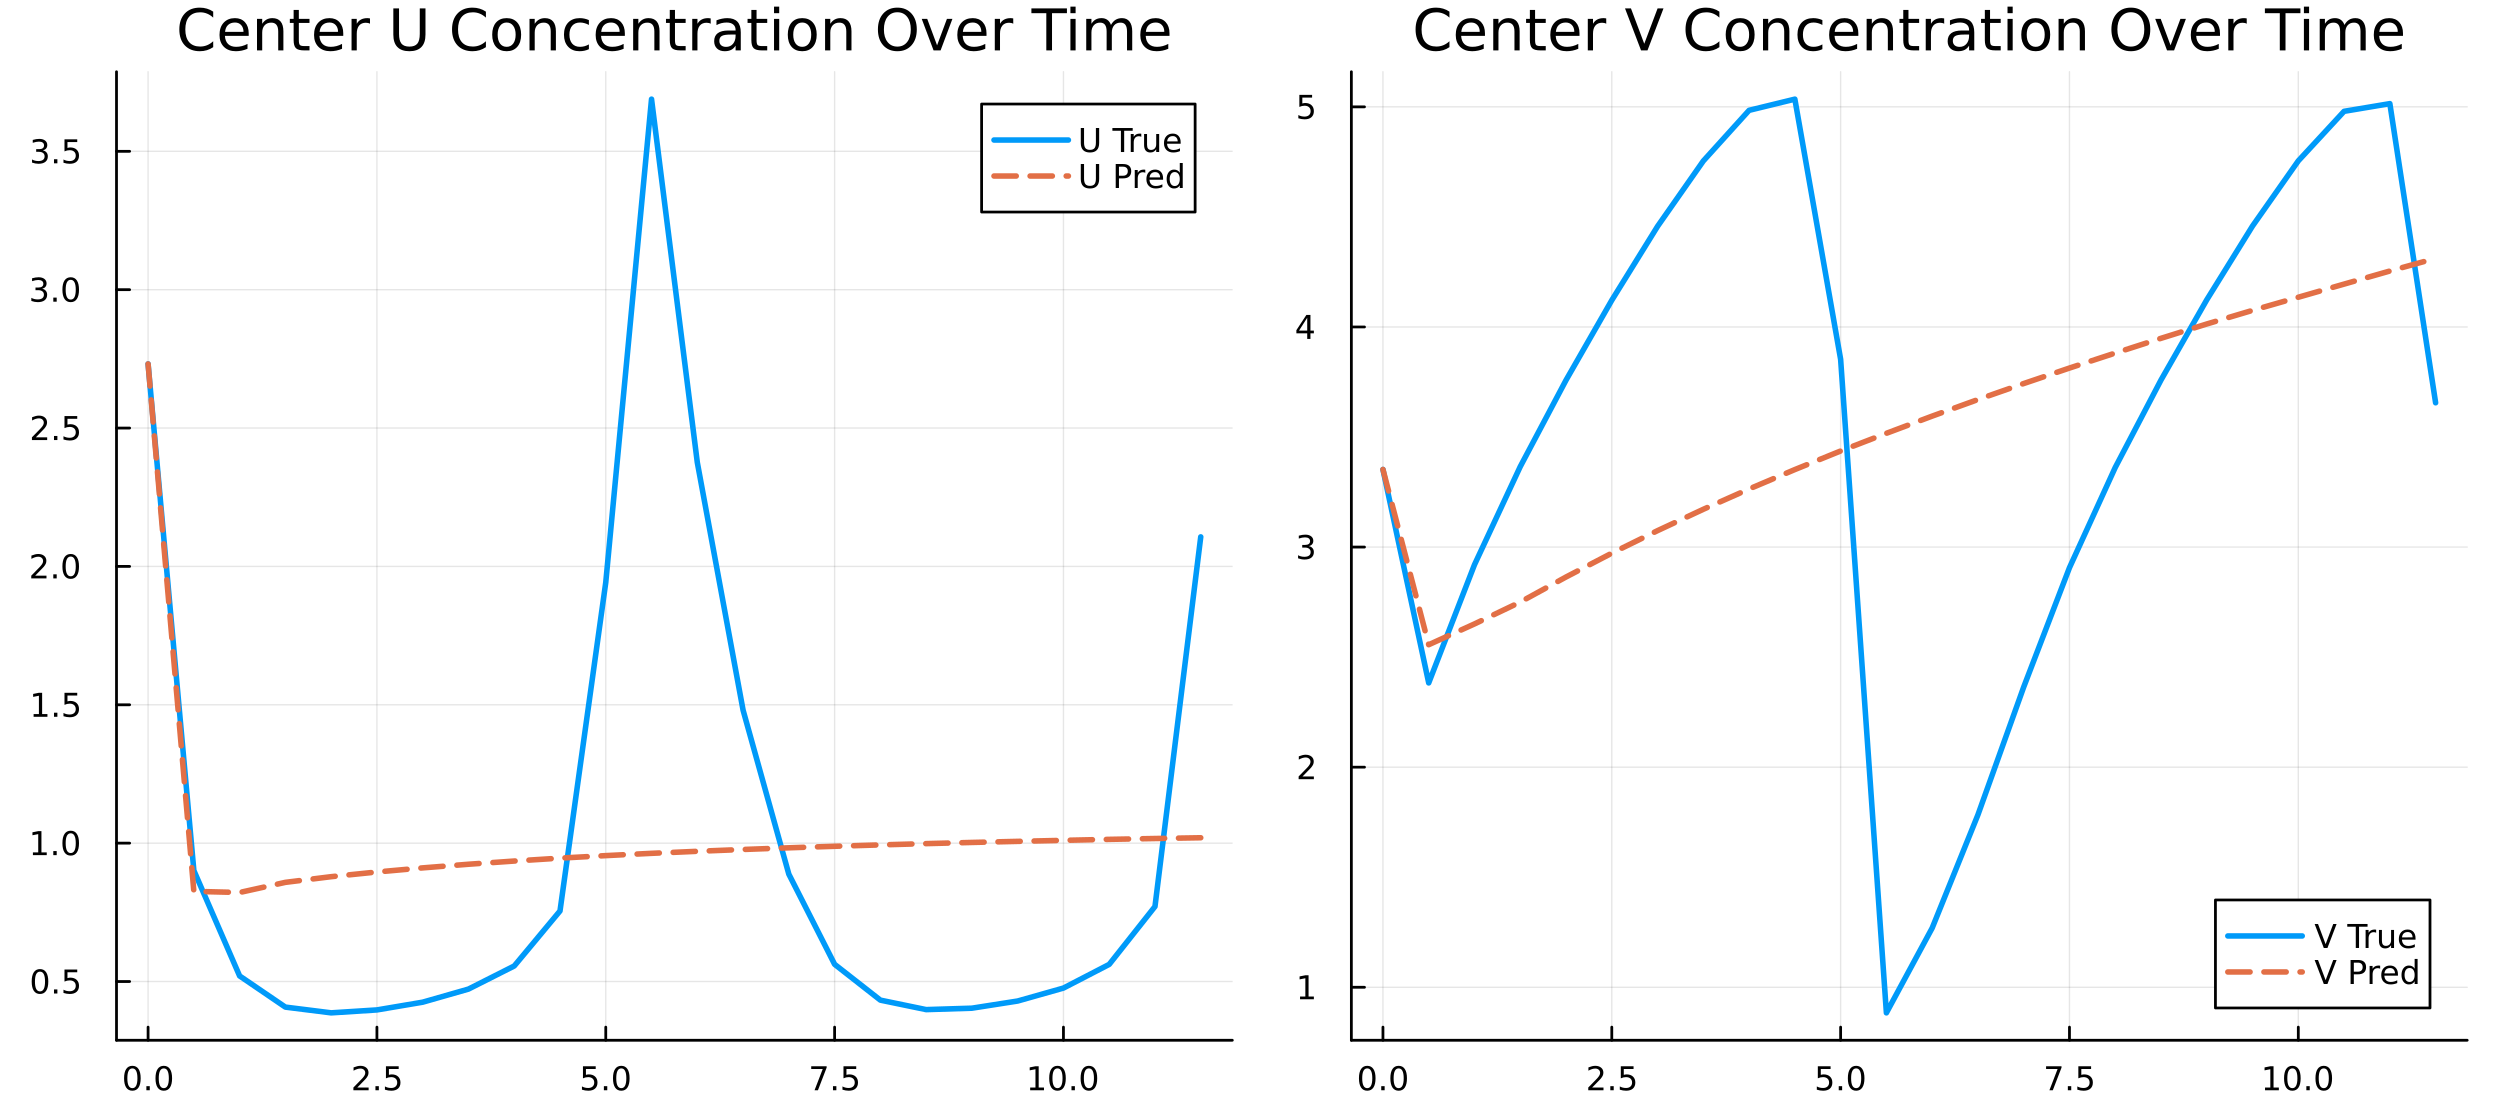 <?xml version="1.0" encoding="utf-8"?>
<svg xmlns="http://www.w3.org/2000/svg" xmlns:xlink="http://www.w3.org/1999/xlink" width="900" height="400" viewBox="0 0 3600 1600">
<rect x="0" y="0" width="3600" height="1600" fill="#333333" stroke="none"/>
<defs>
  <clipPath id="clip800">
    <rect x="0" y="0" width="3600" height="1600"/>
  </clipPath>
</defs>
<path clip-path="url(#clip800)" d="M0 1600 L3600 1600 L3600 0 L0 0  Z" fill="#ffffff" fill-rule="evenodd" fill-opacity="1"/>
<defs>
  <clipPath id="clip801">
    <rect x="720" y="0" width="2521" height="1600"/>
  </clipPath>
</defs>
<path clip-path="url(#clip800)" d="M167.765 1497.97 L1774.55 1497.97 L1774.55 103.312 L167.765 103.312  Z" fill="#ffffff" fill-rule="evenodd" fill-opacity="1"/>
<defs>
  <clipPath id="clip802">
    <rect x="167" y="103" width="1608" height="1396"/>
  </clipPath>
</defs>
<polyline clip-path="url(#clip802)" style="stroke:#000000; stroke-linecap:round; stroke-linejoin:round; stroke-width:2; stroke-opacity:0.1; fill:none" points="213.24,1497.97 213.24,103.312 "/>
<polyline clip-path="url(#clip802)" style="stroke:#000000; stroke-linecap:round; stroke-linejoin:round; stroke-width:2; stroke-opacity:0.1; fill:none" points="542.769,1497.97 542.769,103.312 "/>
<polyline clip-path="url(#clip802)" style="stroke:#000000; stroke-linecap:round; stroke-linejoin:round; stroke-width:2; stroke-opacity:0.1; fill:none" points="872.299,1497.97 872.299,103.312 "/>
<polyline clip-path="url(#clip802)" style="stroke:#000000; stroke-linecap:round; stroke-linejoin:round; stroke-width:2; stroke-opacity:0.1; fill:none" points="1201.83,1497.97 1201.83,103.312 "/>
<polyline clip-path="url(#clip802)" style="stroke:#000000; stroke-linecap:round; stroke-linejoin:round; stroke-width:2; stroke-opacity:0.1; fill:none" points="1531.36,1497.97 1531.36,103.312 "/>
<polyline clip-path="url(#clip802)" style="stroke:#000000; stroke-linecap:round; stroke-linejoin:round; stroke-width:2; stroke-opacity:0.1; fill:none" points="167.765,1413.38 1774.55,1413.38 "/>
<polyline clip-path="url(#clip802)" style="stroke:#000000; stroke-linecap:round; stroke-linejoin:round; stroke-width:2; stroke-opacity:0.1; fill:none" points="167.765,1214.13 1774.55,1214.13 "/>
<polyline clip-path="url(#clip802)" style="stroke:#000000; stroke-linecap:round; stroke-linejoin:round; stroke-width:2; stroke-opacity:0.1; fill:none" points="167.765,1014.89 1774.55,1014.89 "/>
<polyline clip-path="url(#clip802)" style="stroke:#000000; stroke-linecap:round; stroke-linejoin:round; stroke-width:2; stroke-opacity:0.1; fill:none" points="167.765,815.64 1774.55,815.64 "/>
<polyline clip-path="url(#clip802)" style="stroke:#000000; stroke-linecap:round; stroke-linejoin:round; stroke-width:2; stroke-opacity:0.1; fill:none" points="167.765,616.394 1774.55,616.394 "/>
<polyline clip-path="url(#clip802)" style="stroke:#000000; stroke-linecap:round; stroke-linejoin:round; stroke-width:2; stroke-opacity:0.1; fill:none" points="167.765,417.148 1774.55,417.148 "/>
<polyline clip-path="url(#clip802)" style="stroke:#000000; stroke-linecap:round; stroke-linejoin:round; stroke-width:2; stroke-opacity:0.1; fill:none" points="167.765,217.902 1774.55,217.902 "/>
<polyline clip-path="url(#clip800)" style="stroke:#000000; stroke-linecap:round; stroke-linejoin:round; stroke-width:4; stroke-opacity:1; fill:none" points="167.765,1497.97 1774.55,1497.97 "/>
<polyline clip-path="url(#clip800)" style="stroke:#000000; stroke-linecap:round; stroke-linejoin:round; stroke-width:4; stroke-opacity:1; fill:none" points="213.24,1497.97 213.24,1479.07 "/>
<polyline clip-path="url(#clip800)" style="stroke:#000000; stroke-linecap:round; stroke-linejoin:round; stroke-width:4; stroke-opacity:1; fill:none" points="542.769,1497.97 542.769,1479.07 "/>
<polyline clip-path="url(#clip800)" style="stroke:#000000; stroke-linecap:round; stroke-linejoin:round; stroke-width:4; stroke-opacity:1; fill:none" points="872.299,1497.97 872.299,1479.07 "/>
<polyline clip-path="url(#clip800)" style="stroke:#000000; stroke-linecap:round; stroke-linejoin:round; stroke-width:4; stroke-opacity:1; fill:none" points="1201.83,1497.97 1201.83,1479.07 "/>
<polyline clip-path="url(#clip800)" style="stroke:#000000; stroke-linecap:round; stroke-linejoin:round; stroke-width:4; stroke-opacity:1; fill:none" points="1531.36,1497.97 1531.36,1479.07 "/>
<path clip-path="url(#clip800)" d="M190.624 1538.49 Q187.013 1538.49 185.185 1542.05 Q183.379 1545.59 183.379 1552.72 Q183.379 1559.83 185.185 1563.39 Q187.013 1566.94 190.624 1566.94 Q194.259 1566.94 196.064 1563.39 Q197.893 1559.83 197.893 1552.72 Q197.893 1545.59 196.064 1542.05 Q194.259 1538.49 190.624 1538.49 M190.624 1534.78 Q196.434 1534.78 199.49 1539.39 Q202.569 1543.97 202.569 1552.72 Q202.569 1561.45 199.49 1566.06 Q196.434 1570.64 190.624 1570.64 Q184.814 1570.64 181.735 1566.06 Q178.68 1561.45 178.68 1552.72 Q178.68 1543.97 181.735 1539.39 Q184.814 1534.78 190.624 1534.78 Z" fill="#000000" fill-rule="nonzero" fill-opacity="1" /><path clip-path="url(#clip800)" d="M210.786 1564.09 L215.67 1564.09 L215.67 1569.97 L210.786 1569.97 L210.786 1564.09 Z" fill="#000000" fill-rule="nonzero" fill-opacity="1" /><path clip-path="url(#clip800)" d="M235.856 1538.49 Q232.244 1538.49 230.416 1542.05 Q228.61 1545.59 228.61 1552.72 Q228.61 1559.83 230.416 1563.39 Q232.244 1566.94 235.856 1566.94 Q239.49 1566.94 241.295 1563.39 Q243.124 1559.83 243.124 1552.72 Q243.124 1545.59 241.295 1542.05 Q239.49 1538.49 235.856 1538.49 M235.856 1534.78 Q241.666 1534.78 244.721 1539.39 Q247.8 1543.97 247.8 1552.72 Q247.8 1561.45 244.721 1566.06 Q241.666 1570.64 235.856 1570.64 Q230.045 1570.64 226.967 1566.06 Q223.911 1561.45 223.911 1552.72 Q223.911 1543.97 226.967 1539.39 Q230.045 1534.78 235.856 1534.78 Z" fill="#000000" fill-rule="nonzero" fill-opacity="1" /><path clip-path="url(#clip800)" d="M514.506 1566.03 L530.825 1566.03 L530.825 1569.97 L508.881 1569.97 L508.881 1566.03 Q511.543 1563.28 516.126 1558.65 Q520.732 1554 521.913 1552.65 Q524.158 1550.13 525.038 1548.39 Q525.941 1546.63 525.941 1544.94 Q525.941 1542.19 523.996 1540.45 Q522.075 1538.72 518.973 1538.72 Q516.774 1538.72 514.32 1539.48 Q511.89 1540.25 509.112 1541.8 L509.112 1537.07 Q511.936 1535.94 514.39 1535.36 Q516.843 1534.78 518.88 1534.78 Q524.251 1534.78 527.445 1537.47 Q530.64 1540.15 530.64 1544.64 Q530.64 1546.77 529.83 1548.69 Q529.042 1550.59 526.936 1553.19 Q526.357 1553.86 523.255 1557.07 Q520.154 1560.27 514.506 1566.03 Z" fill="#000000" fill-rule="nonzero" fill-opacity="1" /><path clip-path="url(#clip800)" d="M540.64 1564.09 L545.524 1564.09 L545.524 1569.97 L540.64 1569.97 L540.64 1564.09 Z" fill="#000000" fill-rule="nonzero" fill-opacity="1" /><path clip-path="url(#clip800)" d="M555.755 1535.41 L574.112 1535.41 L574.112 1539.34 L560.038 1539.34 L560.038 1547.82 Q561.056 1547.47 562.075 1547.31 Q563.093 1547.12 564.112 1547.12 Q569.899 1547.12 573.278 1550.29 Q576.658 1553.46 576.658 1558.88 Q576.658 1564.46 573.186 1567.56 Q569.714 1570.64 563.394 1570.64 Q561.218 1570.64 558.95 1570.27 Q556.704 1569.9 554.297 1569.16 L554.297 1564.46 Q556.38 1565.59 558.602 1566.15 Q560.825 1566.7 563.302 1566.7 Q567.306 1566.7 569.644 1564.6 Q571.982 1562.49 571.982 1558.88 Q571.982 1555.27 569.644 1553.16 Q567.306 1551.06 563.302 1551.06 Q561.427 1551.06 559.552 1551.47 Q557.7 1551.89 555.755 1552.77 L555.755 1535.41 Z" fill="#000000" fill-rule="nonzero" fill-opacity="1" /><path clip-path="url(#clip800)" d="M839.463 1535.41 L857.819 1535.41 L857.819 1539.34 L843.745 1539.34 L843.745 1547.82 Q844.764 1547.47 845.782 1547.31 Q846.801 1547.12 847.82 1547.12 Q853.607 1547.12 856.986 1550.29 Q860.366 1553.46 860.366 1558.88 Q860.366 1564.46 856.894 1567.56 Q853.421 1570.64 847.102 1570.64 Q844.926 1570.64 842.658 1570.27 Q840.412 1569.9 838.005 1569.16 L838.005 1564.46 Q840.088 1565.59 842.31 1566.15 Q844.532 1566.7 847.009 1566.7 Q851.014 1566.7 853.352 1564.6 Q855.69 1562.49 855.69 1558.88 Q855.69 1555.27 853.352 1553.16 Q851.014 1551.06 847.009 1551.06 Q845.134 1551.06 843.259 1551.47 Q841.408 1551.89 839.463 1552.77 L839.463 1535.41 Z" fill="#000000" fill-rule="nonzero" fill-opacity="1" /><path clip-path="url(#clip800)" d="M869.579 1564.09 L874.463 1564.09 L874.463 1569.97 L869.579 1569.97 L869.579 1564.09 Z" fill="#000000" fill-rule="nonzero" fill-opacity="1" /><path clip-path="url(#clip800)" d="M894.648 1538.49 Q891.037 1538.49 889.208 1542.05 Q887.403 1545.59 887.403 1552.72 Q887.403 1559.83 889.208 1563.39 Q891.037 1566.94 894.648 1566.94 Q898.282 1566.94 900.088 1563.39 Q901.916 1559.83 901.916 1552.72 Q901.916 1545.59 900.088 1542.05 Q898.282 1538.49 894.648 1538.49 M894.648 1534.78 Q900.458 1534.78 903.514 1539.39 Q906.592 1543.97 906.592 1552.72 Q906.592 1561.45 903.514 1566.06 Q900.458 1570.64 894.648 1570.64 Q888.838 1570.64 885.759 1566.06 Q882.704 1561.45 882.704 1552.72 Q882.704 1543.97 885.759 1539.39 Q888.838 1534.78 894.648 1534.78 Z" fill="#000000" fill-rule="nonzero" fill-opacity="1" /><path clip-path="url(#clip800)" d="M1168.15 1535.41 L1190.37 1535.41 L1190.37 1537.4 L1177.82 1569.97 L1172.94 1569.97 L1184.74 1539.34 L1168.15 1539.34 L1168.15 1535.41 Z" fill="#000000" fill-rule="nonzero" fill-opacity="1" /><path clip-path="url(#clip800)" d="M1199.49 1564.09 L1204.37 1564.09 L1204.37 1569.97 L1199.49 1569.97 L1199.49 1564.09 Z" fill="#000000" fill-rule="nonzero" fill-opacity="1" /><path clip-path="url(#clip800)" d="M1214.61 1535.41 L1232.96 1535.41 L1232.96 1539.34 L1218.89 1539.34 L1218.89 1547.82 Q1219.91 1547.47 1220.92 1547.31 Q1221.94 1547.12 1222.96 1547.12 Q1228.75 1547.12 1232.13 1550.29 Q1235.51 1553.46 1235.51 1558.88 Q1235.51 1564.46 1232.04 1567.56 Q1228.56 1570.64 1222.24 1570.64 Q1220.07 1570.64 1217.8 1570.27 Q1215.55 1569.9 1213.15 1569.16 L1213.15 1564.46 Q1215.23 1565.59 1217.45 1566.15 Q1219.67 1566.7 1222.15 1566.7 Q1226.16 1566.7 1228.49 1564.6 Q1230.83 1562.49 1230.83 1558.88 Q1230.83 1555.27 1228.49 1553.16 Q1226.16 1551.06 1222.15 1551.06 Q1220.28 1551.06 1218.4 1551.47 Q1216.55 1551.89 1214.61 1552.77 L1214.61 1535.41 Z" fill="#000000" fill-rule="nonzero" fill-opacity="1" /><path clip-path="url(#clip800)" d="M1483.43 1566.03 L1491.07 1566.03 L1491.07 1539.67 L1482.76 1541.33 L1482.76 1537.07 L1491.02 1535.41 L1495.7 1535.41 L1495.7 1566.03 L1503.34 1566.03 L1503.34 1569.97 L1483.43 1569.97 L1483.43 1566.03 Z" fill="#000000" fill-rule="nonzero" fill-opacity="1" /><path clip-path="url(#clip800)" d="M1522.78 1538.49 Q1519.17 1538.49 1517.34 1542.05 Q1515.54 1545.59 1515.54 1552.72 Q1515.54 1559.83 1517.34 1563.39 Q1519.17 1566.94 1522.78 1566.94 Q1526.42 1566.94 1528.22 1563.39 Q1530.05 1559.83 1530.05 1552.72 Q1530.05 1545.59 1528.22 1542.05 Q1526.42 1538.49 1522.78 1538.49 M1522.78 1534.78 Q1528.59 1534.78 1531.65 1539.39 Q1534.73 1543.97 1534.73 1552.72 Q1534.73 1561.45 1531.65 1566.06 Q1528.59 1570.64 1522.78 1570.64 Q1516.97 1570.64 1513.89 1566.06 Q1510.84 1561.45 1510.84 1552.72 Q1510.84 1543.97 1513.89 1539.39 Q1516.97 1534.78 1522.78 1534.78 Z" fill="#000000" fill-rule="nonzero" fill-opacity="1" /><path clip-path="url(#clip800)" d="M1542.94 1564.09 L1547.83 1564.09 L1547.83 1569.97 L1542.94 1569.97 L1542.94 1564.09 Z" fill="#000000" fill-rule="nonzero" fill-opacity="1" /><path clip-path="url(#clip800)" d="M1568.01 1538.49 Q1564.4 1538.49 1562.57 1542.05 Q1560.77 1545.59 1560.77 1552.72 Q1560.77 1559.83 1562.57 1563.39 Q1564.4 1566.94 1568.01 1566.94 Q1571.65 1566.94 1573.45 1563.39 Q1575.28 1559.83 1575.28 1552.72 Q1575.28 1545.59 1573.45 1542.05 Q1571.65 1538.49 1568.01 1538.49 M1568.01 1534.78 Q1573.82 1534.78 1576.88 1539.39 Q1579.96 1543.97 1579.96 1552.72 Q1579.96 1561.45 1576.88 1566.06 Q1573.82 1570.64 1568.01 1570.64 Q1562.2 1570.64 1559.12 1566.06 Q1556.07 1561.45 1556.07 1552.72 Q1556.07 1543.97 1559.12 1539.39 Q1562.2 1534.78 1568.01 1534.78 Z" fill="#000000" fill-rule="nonzero" fill-opacity="1" /><polyline clip-path="url(#clip800)" style="stroke:#000000; stroke-linecap:round; stroke-linejoin:round; stroke-width:4; stroke-opacity:1; fill:none" points="167.765,1497.97 167.765,103.312 "/>
<polyline clip-path="url(#clip800)" style="stroke:#000000; stroke-linecap:round; stroke-linejoin:round; stroke-width:4; stroke-opacity:1; fill:none" points="167.765,1413.38 186.663,1413.38 "/>
<polyline clip-path="url(#clip800)" style="stroke:#000000; stroke-linecap:round; stroke-linejoin:round; stroke-width:4; stroke-opacity:1; fill:none" points="167.765,1214.13 186.663,1214.13 "/>
<polyline clip-path="url(#clip800)" style="stroke:#000000; stroke-linecap:round; stroke-linejoin:round; stroke-width:4; stroke-opacity:1; fill:none" points="167.765,1014.89 186.663,1014.89 "/>
<polyline clip-path="url(#clip800)" style="stroke:#000000; stroke-linecap:round; stroke-linejoin:round; stroke-width:4; stroke-opacity:1; fill:none" points="167.765,815.64 186.663,815.64 "/>
<polyline clip-path="url(#clip800)" style="stroke:#000000; stroke-linecap:round; stroke-linejoin:round; stroke-width:4; stroke-opacity:1; fill:none" points="167.765,616.394 186.663,616.394 "/>
<polyline clip-path="url(#clip800)" style="stroke:#000000; stroke-linecap:round; stroke-linejoin:round; stroke-width:4; stroke-opacity:1; fill:none" points="167.765,417.148 186.663,417.148 "/>
<polyline clip-path="url(#clip800)" style="stroke:#000000; stroke-linecap:round; stroke-linejoin:round; stroke-width:4; stroke-opacity:1; fill:none" points="167.765,217.902 186.663,217.902 "/>
<path clip-path="url(#clip800)" d="M57.585 1399.18 Q53.974 1399.18 52.145 1402.74 Q50.339 1406.28 50.339 1413.41 Q50.339 1420.52 52.145 1424.08 Q53.974 1427.62 57.585 1427.62 Q61.219 1427.62 63.024 1424.08 Q64.853 1420.52 64.853 1413.41 Q64.853 1406.28 63.024 1402.74 Q61.219 1399.18 57.585 1399.18 M57.585 1395.47 Q63.395 1395.47 66.45 1400.08 Q69.529 1404.66 69.529 1413.41 Q69.529 1422.14 66.45 1426.75 Q63.395 1431.33 57.585 1431.33 Q51.775 1431.33 48.696 1426.75 Q45.64 1422.14 45.64 1413.41 Q45.64 1404.66 48.696 1400.08 Q51.775 1395.47 57.585 1395.47 Z" fill="#000000" fill-rule="nonzero" fill-opacity="1" /><path clip-path="url(#clip800)" d="M77.747 1424.78 L82.631 1424.78 L82.631 1430.66 L77.747 1430.66 L77.747 1424.78 Z" fill="#000000" fill-rule="nonzero" fill-opacity="1" /><path clip-path="url(#clip800)" d="M92.862 1396.1 L111.219 1396.1 L111.219 1400.03 L97.145 1400.03 L97.145 1408.5 Q98.163 1408.16 99.182 1408 Q100.2 1407.81 101.219 1407.81 Q107.006 1407.81 110.385 1410.98 Q113.765 1414.15 113.765 1419.57 Q113.765 1425.15 110.293 1428.25 Q106.82 1431.33 100.501 1431.33 Q98.325 1431.33 96.057 1430.96 Q93.811 1430.59 91.404 1429.85 L91.404 1425.15 Q93.487 1426.28 95.709 1426.84 Q97.932 1427.39 100.408 1427.39 Q104.413 1427.39 106.751 1425.29 Q109.089 1423.18 109.089 1419.57 Q109.089 1415.96 106.751 1413.85 Q104.413 1411.75 100.408 1411.75 Q98.534 1411.75 96.659 1412.16 Q94.807 1412.58 92.862 1413.46 L92.862 1396.1 Z" fill="#000000" fill-rule="nonzero" fill-opacity="1" /><path clip-path="url(#clip800)" d="M47.4 1227.48 L55.038 1227.48 L55.038 1201.11 L46.728 1202.78 L46.728 1198.52 L54.992 1196.85 L59.668 1196.85 L59.668 1227.48 L67.307 1227.48 L67.307 1231.41 L47.4 1231.41 L47.4 1227.48 Z" fill="#000000" fill-rule="nonzero" fill-opacity="1" /><path clip-path="url(#clip800)" d="M76.751 1225.53 L81.635 1225.53 L81.635 1231.41 L76.751 1231.41 L76.751 1225.53 Z" fill="#000000" fill-rule="nonzero" fill-opacity="1" /><path clip-path="url(#clip800)" d="M101.821 1199.93 Q98.209 1199.93 96.381 1203.49 Q94.575 1207.04 94.575 1214.17 Q94.575 1221.27 96.381 1224.84 Q98.209 1228.38 101.821 1228.38 Q105.455 1228.38 107.26 1224.84 Q109.089 1221.27 109.089 1214.17 Q109.089 1207.04 107.26 1203.49 Q105.455 1199.93 101.821 1199.93 M101.821 1196.23 Q107.631 1196.23 110.686 1200.83 Q113.765 1205.42 113.765 1214.17 Q113.765 1222.89 110.686 1227.5 Q107.631 1232.08 101.821 1232.08 Q96.01 1232.08 92.932 1227.5 Q89.876 1222.89 89.876 1214.17 Q89.876 1205.42 92.932 1200.83 Q96.01 1196.23 101.821 1196.23 Z" fill="#000000" fill-rule="nonzero" fill-opacity="1" /><path clip-path="url(#clip800)" d="M48.395 1028.23 L56.034 1028.23 L56.034 1001.86 L47.724 1003.53 L47.724 999.272 L55.987 997.605 L60.663 997.605 L60.663 1028.23 L68.302 1028.23 L68.302 1032.17 L48.395 1032.17 L48.395 1028.23 Z" fill="#000000" fill-rule="nonzero" fill-opacity="1" /><path clip-path="url(#clip800)" d="M77.747 1026.29 L82.631 1026.29 L82.631 1032.17 L77.747 1032.17 L77.747 1026.29 Z" fill="#000000" fill-rule="nonzero" fill-opacity="1" /><path clip-path="url(#clip800)" d="M92.862 997.605 L111.219 997.605 L111.219 1001.54 L97.145 1001.54 L97.145 1010.01 Q98.163 1009.67 99.182 1009.5 Q100.2 1009.32 101.219 1009.32 Q107.006 1009.32 110.385 1012.49 Q113.765 1015.66 113.765 1021.08 Q113.765 1026.66 110.293 1029.76 Q106.82 1032.84 100.501 1032.84 Q98.325 1032.84 96.057 1032.47 Q93.811 1032.1 91.404 1031.36 L91.404 1026.66 Q93.487 1027.79 95.709 1028.35 Q97.932 1028.9 100.408 1028.9 Q104.413 1028.9 106.751 1026.8 Q109.089 1024.69 109.089 1021.08 Q109.089 1017.47 106.751 1015.36 Q104.413 1013.25 100.408 1013.25 Q98.534 1013.25 96.659 1013.67 Q94.807 1014.09 92.862 1014.97 L92.862 997.605 Z" fill="#000000" fill-rule="nonzero" fill-opacity="1" /><path clip-path="url(#clip800)" d="M50.617 828.984 L66.936 828.984 L66.936 832.92 L44.992 832.92 L44.992 828.984 Q47.654 826.23 52.237 821.6 Q56.844 816.947 58.025 815.605 Q60.27 813.082 61.149 811.346 Q62.052 809.586 62.052 807.897 Q62.052 805.142 60.108 803.406 Q58.187 801.67 55.085 801.67 Q52.886 801.67 50.432 802.434 Q48.001 803.198 45.224 804.748 L45.224 800.026 Q48.048 798.892 50.501 798.313 Q52.955 797.735 54.992 797.735 Q60.362 797.735 63.557 800.42 Q66.751 803.105 66.751 807.596 Q66.751 809.725 65.941 811.647 Q65.154 813.545 63.048 816.137 Q62.469 816.809 59.367 820.026 Q56.265 823.221 50.617 828.984 Z" fill="#000000" fill-rule="nonzero" fill-opacity="1" /><path clip-path="url(#clip800)" d="M76.751 827.04 L81.635 827.04 L81.635 832.92 L76.751 832.92 L76.751 827.04 Z" fill="#000000" fill-rule="nonzero" fill-opacity="1" /><path clip-path="url(#clip800)" d="M101.821 801.438 Q98.209 801.438 96.381 805.003 Q94.575 808.545 94.575 815.674 Q94.575 822.781 96.381 826.346 Q98.209 829.887 101.821 829.887 Q105.455 829.887 107.26 826.346 Q109.089 822.781 109.089 815.674 Q109.089 808.545 107.26 805.003 Q105.455 801.438 101.821 801.438 M101.821 797.735 Q107.631 797.735 110.686 802.341 Q113.765 806.924 113.765 815.674 Q113.765 824.401 110.686 829.008 Q107.631 833.591 101.821 833.591 Q96.01 833.591 92.932 829.008 Q89.876 824.401 89.876 815.674 Q89.876 806.924 92.932 802.341 Q96.01 797.735 101.821 797.735 Z" fill="#000000" fill-rule="nonzero" fill-opacity="1" /><path clip-path="url(#clip800)" d="M51.612 629.739 L67.932 629.739 L67.932 633.674 L45.987 633.674 L45.987 629.739 Q48.65 626.984 53.233 622.354 Q57.839 617.702 59.02 616.359 Q61.265 613.836 62.145 612.1 Q63.048 610.341 63.048 608.651 Q63.048 605.896 61.103 604.16 Q59.182 602.424 56.08 602.424 Q53.881 602.424 51.427 603.188 Q48.997 603.952 46.219 605.503 L46.219 600.78 Q49.043 599.646 51.497 599.067 Q53.95 598.489 55.987 598.489 Q61.358 598.489 64.552 601.174 Q67.747 603.859 67.747 608.35 Q67.747 610.479 66.936 612.401 Q66.149 614.299 64.043 616.891 Q63.464 617.563 60.362 620.78 Q57.261 623.975 51.612 629.739 Z" fill="#000000" fill-rule="nonzero" fill-opacity="1" /><path clip-path="url(#clip800)" d="M77.747 627.794 L82.631 627.794 L82.631 633.674 L77.747 633.674 L77.747 627.794 Z" fill="#000000" fill-rule="nonzero" fill-opacity="1" /><path clip-path="url(#clip800)" d="M92.862 599.114 L111.219 599.114 L111.219 603.049 L97.145 603.049 L97.145 611.521 Q98.163 611.174 99.182 611.012 Q100.2 610.827 101.219 610.827 Q107.006 610.827 110.385 613.998 Q113.765 617.169 113.765 622.586 Q113.765 628.164 110.293 631.266 Q106.82 634.345 100.501 634.345 Q98.325 634.345 96.057 633.975 Q93.811 633.604 91.404 632.864 L91.404 628.164 Q93.487 629.299 95.709 629.854 Q97.932 630.41 100.408 630.41 Q104.413 630.41 106.751 628.303 Q109.089 626.197 109.089 622.586 Q109.089 618.975 106.751 616.868 Q104.413 614.762 100.408 614.762 Q98.534 614.762 96.659 615.178 Q94.807 615.595 92.862 616.475 L92.862 599.114 Z" fill="#000000" fill-rule="nonzero" fill-opacity="1" /><path clip-path="url(#clip800)" d="M60.756 415.794 Q64.112 416.511 65.987 418.78 Q67.885 421.048 67.885 424.382 Q67.885 429.497 64.367 432.298 Q60.849 435.099 54.367 435.099 Q52.191 435.099 49.876 434.659 Q47.585 434.243 45.131 433.386 L45.131 428.872 Q47.075 430.007 49.39 430.585 Q51.705 431.164 54.228 431.164 Q58.626 431.164 60.918 429.428 Q63.233 427.692 63.233 424.382 Q63.233 421.326 61.08 419.613 Q58.95 417.877 55.131 417.877 L51.103 417.877 L51.103 414.034 L55.316 414.034 Q58.765 414.034 60.594 412.669 Q62.423 411.28 62.423 408.687 Q62.423 406.025 60.525 404.613 Q58.65 403.178 55.131 403.178 Q53.21 403.178 51.011 403.595 Q48.812 404.011 46.173 404.891 L46.173 400.724 Q48.835 399.984 51.15 399.613 Q53.487 399.243 55.548 399.243 Q60.872 399.243 63.974 401.673 Q67.075 404.081 67.075 408.201 Q67.075 411.071 65.432 413.062 Q63.788 415.03 60.756 415.794 Z" fill="#000000" fill-rule="nonzero" fill-opacity="1" /><path clip-path="url(#clip800)" d="M76.751 428.548 L81.635 428.548 L81.635 434.428 L76.751 434.428 L76.751 428.548 Z" fill="#000000" fill-rule="nonzero" fill-opacity="1" /><path clip-path="url(#clip800)" d="M101.821 402.947 Q98.209 402.947 96.381 406.511 Q94.575 410.053 94.575 417.183 Q94.575 424.289 96.381 427.854 Q98.209 431.395 101.821 431.395 Q105.455 431.395 107.26 427.854 Q109.089 424.289 109.089 417.183 Q109.089 410.053 107.26 406.511 Q105.455 402.947 101.821 402.947 M101.821 399.243 Q107.631 399.243 110.686 403.849 Q113.765 408.433 113.765 417.183 Q113.765 425.909 110.686 430.516 Q107.631 435.099 101.821 435.099 Q96.01 435.099 92.932 430.516 Q89.876 425.909 89.876 417.183 Q89.876 408.433 92.932 403.849 Q96.01 399.243 101.821 399.243 Z" fill="#000000" fill-rule="nonzero" fill-opacity="1" /><path clip-path="url(#clip800)" d="M61.751 216.548 Q65.108 217.265 66.983 219.534 Q68.881 221.802 68.881 225.136 Q68.881 230.251 65.362 233.052 Q61.844 235.853 55.362 235.853 Q53.187 235.853 50.872 235.413 Q48.58 234.997 46.126 234.14 L46.126 229.626 Q48.071 230.761 50.386 231.339 Q52.7 231.918 55.224 231.918 Q59.622 231.918 61.913 230.182 Q64.228 228.446 64.228 225.136 Q64.228 222.08 62.075 220.367 Q59.946 218.631 56.126 218.631 L52.099 218.631 L52.099 214.789 L56.312 214.789 Q59.761 214.789 61.589 213.423 Q63.418 212.034 63.418 209.441 Q63.418 206.779 61.52 205.367 Q59.645 203.932 56.126 203.932 Q54.205 203.932 52.006 204.349 Q49.807 204.765 47.168 205.645 L47.168 201.478 Q49.83 200.738 52.145 200.367 Q54.483 199.997 56.543 199.997 Q61.867 199.997 64.969 202.427 Q68.071 204.835 68.071 208.955 Q68.071 211.826 66.427 213.816 Q64.784 215.784 61.751 216.548 Z" fill="#000000" fill-rule="nonzero" fill-opacity="1" /><path clip-path="url(#clip800)" d="M77.747 229.302 L82.631 229.302 L82.631 235.182 L77.747 235.182 L77.747 229.302 Z" fill="#000000" fill-rule="nonzero" fill-opacity="1" /><path clip-path="url(#clip800)" d="M92.862 200.622 L111.219 200.622 L111.219 204.557 L97.145 204.557 L97.145 213.029 Q98.163 212.682 99.182 212.52 Q100.2 212.335 101.219 212.335 Q107.006 212.335 110.385 215.506 Q113.765 218.677 113.765 224.094 Q113.765 229.673 110.293 232.775 Q106.82 235.853 100.501 235.853 Q98.325 235.853 96.057 235.483 Q93.811 235.112 91.404 234.372 L91.404 229.673 Q93.487 230.807 95.709 231.363 Q97.932 231.918 100.408 231.918 Q104.413 231.918 106.751 229.812 Q109.089 227.705 109.089 224.094 Q109.089 220.483 106.751 218.376 Q104.413 216.27 100.408 216.27 Q98.534 216.27 96.659 216.687 Q94.807 217.103 92.862 217.983 L92.862 200.622 Z" fill="#000000" fill-rule="nonzero" fill-opacity="1" /><path clip-path="url(#clip800)" d="M307.012 16.755 L307.012 25.383 Q302.88 21.535 298.181 19.631 Q293.522 17.727 288.256 17.727 Q277.886 17.727 272.376 24.087 Q266.867 30.406 266.867 42.397 Q266.867 54.347 272.376 60.707 Q277.886 67.026 288.256 67.026 Q293.522 67.026 298.181 65.122 Q302.88 63.218 307.012 59.37 L307.012 67.918 Q302.718 70.834 297.897 72.292 Q293.117 73.751 287.77 73.751 Q274.037 73.751 266.138 65.365 Q258.239 56.94 258.239 42.397 Q258.239 27.814 266.138 19.428 Q274.037 11.002 287.77 11.002 Q293.198 11.002 297.978 12.461 Q302.799 13.878 307.012 16.755 Z" fill="#000000" fill-rule="nonzero" fill-opacity="1" /><path clip-path="url(#clip800)" d="M358.134 48.028 L358.134 51.673 L323.863 51.673 Q324.349 59.37 328.481 63.421 Q332.654 67.431 340.067 67.431 Q344.361 67.431 348.371 66.378 Q352.422 65.325 356.392 63.218 L356.392 70.267 Q352.382 71.968 348.169 72.86 Q343.956 73.751 339.621 73.751 Q328.765 73.751 322.405 67.431 Q316.086 61.112 316.086 50.337 Q316.086 39.197 322.081 32.675 Q328.117 26.112 338.325 26.112 Q347.48 26.112 352.787 32.026 Q358.134 37.9 358.134 48.028 M350.68 45.84 Q350.599 39.723 347.237 36.077 Q343.915 32.431 338.406 32.431 Q332.168 32.431 328.4 35.956 Q324.674 39.48 324.106 45.88 L350.68 45.84 Z" fill="#000000" fill-rule="nonzero" fill-opacity="1" /><path clip-path="url(#clip800)" d="M408.082 45.192 L408.082 72.576 L400.628 72.576 L400.628 45.435 Q400.628 38.994 398.116 35.794 Q395.605 32.594 390.582 32.594 Q384.546 32.594 381.062 36.442 Q377.578 40.29 377.578 46.934 L377.578 72.576 L370.084 72.576 L370.084 27.206 L377.578 27.206 L377.578 34.254 Q380.252 30.163 383.857 28.138 Q387.503 26.112 392.243 26.112 Q400.061 26.112 404.071 30.973 Q408.082 35.794 408.082 45.192 Z" fill="#000000" fill-rule="nonzero" fill-opacity="1" /><path clip-path="url(#clip800)" d="M430.321 14.324 L430.321 27.206 L445.674 27.206 L445.674 32.999 L430.321 32.999 L430.321 57.628 Q430.321 63.178 431.82 64.758 Q433.359 66.338 438.018 66.338 L445.674 66.338 L445.674 72.576 L438.018 72.576 Q429.389 72.576 426.108 69.376 Q422.827 66.135 422.827 57.628 L422.827 32.999 L417.358 32.999 L417.358 27.206 L422.827 27.206 L422.827 14.324 L430.321 14.324 Z" fill="#000000" fill-rule="nonzero" fill-opacity="1" /><path clip-path="url(#clip800)" d="M494.285 48.028 L494.285 51.673 L460.014 51.673 Q460.5 59.37 464.632 63.421 Q468.805 67.431 476.218 67.431 Q480.512 67.431 484.522 66.378 Q488.573 65.325 492.543 63.218 L492.543 70.267 Q488.533 71.968 484.32 72.86 Q480.107 73.751 475.772 73.751 Q464.916 73.751 458.556 67.431 Q452.237 61.112 452.237 50.337 Q452.237 39.197 458.232 32.675 Q464.268 26.112 474.476 26.112 Q483.631 26.112 488.938 32.026 Q494.285 37.9 494.285 48.028 M486.831 45.84 Q486.75 39.723 483.388 36.077 Q480.066 32.431 474.557 32.431 Q468.319 32.431 464.551 35.956 Q460.824 39.48 460.257 45.88 L486.831 45.84 Z" fill="#000000" fill-rule="nonzero" fill-opacity="1" /><path clip-path="url(#clip800)" d="M532.809 34.173 Q531.553 33.444 530.054 33.12 Q528.596 32.756 526.814 32.756 Q520.494 32.756 517.091 36.888 Q513.729 40.979 513.729 48.676 L513.729 72.576 L506.235 72.576 L506.235 27.206 L513.729 27.206 L513.729 34.254 Q516.079 30.122 519.846 28.138 Q523.613 26.112 529.001 26.112 Q529.771 26.112 530.703 26.234 Q531.634 26.315 532.768 26.517 L532.809 34.173 Z" fill="#000000" fill-rule="nonzero" fill-opacity="1" /><path clip-path="url(#clip800)" d="M566.391 12.096 L574.614 12.096 L574.614 48.838 Q574.614 58.56 578.139 62.854 Q581.663 67.107 589.562 67.107 Q597.421 67.107 600.945 62.854 Q604.469 58.56 604.469 48.838 L604.469 12.096 L612.693 12.096 L612.693 49.85 Q612.693 61.679 606.819 67.715 Q600.986 73.751 589.562 73.751 Q578.098 73.751 572.224 67.715 Q566.391 61.679 566.391 49.85 L566.391 12.096 Z" fill="#000000" fill-rule="nonzero" fill-opacity="1" /><path clip-path="url(#clip800)" d="M699.706 16.755 L699.706 25.383 Q695.574 21.535 690.875 19.631 Q686.217 17.727 680.951 17.727 Q670.58 17.727 665.071 24.087 Q659.562 30.406 659.562 42.397 Q659.562 54.347 665.071 60.707 Q670.58 67.026 680.951 67.026 Q686.217 67.026 690.875 65.122 Q695.574 63.218 699.706 59.37 L699.706 67.918 Q695.412 70.834 690.592 72.292 Q685.812 73.751 680.464 73.751 Q666.732 73.751 658.833 65.365 Q650.933 56.94 650.933 42.397 Q650.933 27.814 658.833 19.428 Q666.732 11.002 680.464 11.002 Q685.893 11.002 690.673 12.461 Q695.493 13.878 699.706 16.755 Z" fill="#000000" fill-rule="nonzero" fill-opacity="1" /><path clip-path="url(#clip800)" d="M729.602 32.431 Q723.607 32.431 720.123 37.131 Q716.639 41.789 716.639 49.931 Q716.639 58.074 720.082 62.773 Q723.566 67.431 729.602 67.431 Q735.557 67.431 739.041 62.732 Q742.524 58.033 742.524 49.931 Q742.524 41.87 739.041 37.171 Q735.557 32.431 729.602 32.431 M729.602 26.112 Q739.324 26.112 744.874 32.431 Q750.424 38.751 750.424 49.931 Q750.424 61.071 744.874 67.431 Q739.324 73.751 729.602 73.751 Q719.839 73.751 714.29 67.431 Q708.78 61.071 708.78 49.931 Q708.78 38.751 714.29 32.431 Q719.839 26.112 729.602 26.112 Z" fill="#000000" fill-rule="nonzero" fill-opacity="1" /><path clip-path="url(#clip800)" d="M800.493 45.192 L800.493 72.576 L793.039 72.576 L793.039 45.435 Q793.039 38.994 790.528 35.794 Q788.016 32.594 782.993 32.594 Q776.957 32.594 773.473 36.442 Q769.989 40.29 769.989 46.934 L769.989 72.576 L762.495 72.576 L762.495 27.206 L769.989 27.206 L769.989 34.254 Q772.663 30.163 776.268 28.138 Q779.914 26.112 784.654 26.112 Q792.472 26.112 796.482 30.973 Q800.493 35.794 800.493 45.192 Z" fill="#000000" fill-rule="nonzero" fill-opacity="1" /><path clip-path="url(#clip800)" d="M848.01 28.948 L848.01 35.915 Q844.85 34.173 841.65 33.323 Q838.49 32.431 835.25 32.431 Q827.998 32.431 823.988 37.05 Q819.978 41.627 819.978 49.931 Q819.978 58.236 823.988 62.854 Q827.998 67.431 835.25 67.431 Q838.49 67.431 841.65 66.581 Q844.85 65.689 848.01 63.948 L848.01 70.834 Q844.891 72.292 841.528 73.022 Q838.207 73.751 834.439 73.751 Q824.191 73.751 818.155 67.31 Q812.119 60.869 812.119 49.931 Q812.119 38.832 818.195 32.472 Q824.312 26.112 834.925 26.112 Q838.369 26.112 841.65 26.841 Q844.931 27.53 848.01 28.948 Z" fill="#000000" fill-rule="nonzero" fill-opacity="1" /><path clip-path="url(#clip800)" d="M899.78 48.028 L899.78 51.673 L865.51 51.673 Q865.996 59.37 870.128 63.421 Q874.3 67.431 881.713 67.431 Q886.007 67.431 890.018 66.378 Q894.069 65.325 898.039 63.218 L898.039 70.267 Q894.028 71.968 889.815 72.86 Q885.602 73.751 881.268 73.751 Q870.411 73.751 864.051 67.431 Q857.732 61.112 857.732 50.337 Q857.732 39.197 863.727 32.675 Q869.763 26.112 879.971 26.112 Q889.127 26.112 894.433 32.026 Q899.78 37.9 899.78 48.028 M892.327 45.84 Q892.246 39.723 888.883 36.077 Q885.562 32.431 880.053 32.431 Q873.814 32.431 870.047 35.956 Q866.32 39.48 865.753 45.88 L892.327 45.84 Z" fill="#000000" fill-rule="nonzero" fill-opacity="1" /><path clip-path="url(#clip800)" d="M949.728 45.192 L949.728 72.576 L942.274 72.576 L942.274 45.435 Q942.274 38.994 939.763 35.794 Q937.251 32.594 932.228 32.594 Q926.192 32.594 922.709 36.442 Q919.225 40.29 919.225 46.934 L919.225 72.576 L911.731 72.576 L911.731 27.206 L919.225 27.206 L919.225 34.254 Q921.898 30.163 925.504 28.138 Q929.149 26.112 933.889 26.112 Q941.707 26.112 945.718 30.973 Q949.728 35.794 949.728 45.192 Z" fill="#000000" fill-rule="nonzero" fill-opacity="1" /><path clip-path="url(#clip800)" d="M971.968 14.324 L971.968 27.206 L987.32 27.206 L987.32 32.999 L971.968 32.999 L971.968 57.628 Q971.968 63.178 973.466 64.758 Q975.006 66.338 979.664 66.338 L987.32 66.338 L987.32 72.576 L979.664 72.576 Q971.036 72.576 967.755 69.376 Q964.473 66.135 964.473 57.628 L964.473 32.999 L959.005 32.999 L959.005 27.206 L964.473 27.206 L964.473 14.324 L971.968 14.324 Z" fill="#000000" fill-rule="nonzero" fill-opacity="1" /><path clip-path="url(#clip800)" d="M1023.41 34.173 Q1022.16 33.444 1020.66 33.12 Q1019.2 32.756 1017.42 32.756 Q1011.1 32.756 1007.7 36.888 Q1004.33 40.979 1004.33 48.676 L1004.33 72.576 L996.84 72.576 L996.84 27.206 L1004.33 27.206 L1004.33 34.254 Q1006.68 30.122 1010.45 28.138 Q1014.22 26.112 1019.61 26.112 Q1020.38 26.112 1021.31 26.234 Q1022.24 26.315 1023.37 26.517 L1023.41 34.173 Z" fill="#000000" fill-rule="nonzero" fill-opacity="1" /><path clip-path="url(#clip800)" d="M1051.85 49.769 Q1042.82 49.769 1039.33 51.835 Q1035.85 53.901 1035.85 58.884 Q1035.85 62.854 1038.44 65.203 Q1041.08 67.512 1045.57 67.512 Q1051.77 67.512 1055.5 63.137 Q1059.26 58.722 1059.26 51.43 L1059.26 49.769 L1051.85 49.769 M1066.72 46.691 L1066.72 72.576 L1059.26 72.576 L1059.26 65.689 Q1056.71 69.821 1052.9 71.806 Q1049.1 73.751 1043.59 73.751 Q1036.62 73.751 1032.49 69.862 Q1028.4 65.933 1028.4 59.37 Q1028.4 51.714 1033.5 47.825 Q1038.65 43.936 1048.81 43.936 L1059.26 43.936 L1059.26 43.207 Q1059.26 38.062 1055.86 35.267 Q1052.5 32.431 1046.38 32.431 Q1042.49 32.431 1038.81 33.363 Q1035.12 34.295 1031.72 36.158 L1031.72 29.272 Q1035.81 27.692 1039.66 26.922 Q1043.51 26.112 1047.15 26.112 Q1057 26.112 1061.86 31.216 Q1066.72 36.32 1066.72 46.691 Z" fill="#000000" fill-rule="nonzero" fill-opacity="1" /><path clip-path="url(#clip800)" d="M1089.44 14.324 L1089.44 27.206 L1104.8 27.206 L1104.8 32.999 L1089.44 32.999 L1089.44 57.628 Q1089.44 63.178 1090.94 64.758 Q1092.48 66.338 1097.14 66.338 L1104.8 66.338 L1104.8 72.576 L1097.14 72.576 Q1088.51 72.576 1085.23 69.376 Q1081.95 66.135 1081.95 57.628 L1081.95 32.999 L1076.48 32.999 L1076.48 27.206 L1081.95 27.206 L1081.95 14.324 L1089.44 14.324 Z" fill="#000000" fill-rule="nonzero" fill-opacity="1" /><path clip-path="url(#clip800)" d="M1114.6 27.206 L1122.05 27.206 L1122.05 72.576 L1114.6 72.576 L1114.6 27.206 M1114.6 9.544 L1122.05 9.544 L1122.05 18.983 L1114.6 18.983 L1114.6 9.544 Z" fill="#000000" fill-rule="nonzero" fill-opacity="1" /><path clip-path="url(#clip800)" d="M1155.23 32.431 Q1149.24 32.431 1145.75 37.131 Q1142.27 41.789 1142.27 49.931 Q1142.27 58.074 1145.71 62.773 Q1149.19 67.431 1155.23 67.431 Q1161.19 67.431 1164.67 62.732 Q1168.15 58.033 1168.15 49.931 Q1168.15 41.87 1164.67 37.171 Q1161.19 32.431 1155.23 32.431 M1155.23 26.112 Q1164.95 26.112 1170.5 32.431 Q1176.05 38.751 1176.05 49.931 Q1176.05 61.071 1170.5 67.431 Q1164.95 73.751 1155.23 73.751 Q1145.47 73.751 1139.92 67.431 Q1134.41 61.071 1134.41 49.931 Q1134.41 38.751 1139.92 32.431 Q1145.47 26.112 1155.23 26.112 Z" fill="#000000" fill-rule="nonzero" fill-opacity="1" /><path clip-path="url(#clip800)" d="M1226.12 45.192 L1226.12 72.576 L1218.67 72.576 L1218.67 45.435 Q1218.67 38.994 1216.16 35.794 Q1213.64 32.594 1208.62 32.594 Q1202.59 32.594 1199.1 36.442 Q1195.62 40.29 1195.62 46.934 L1195.62 72.576 L1188.12 72.576 L1188.12 27.206 L1195.62 27.206 L1195.62 34.254 Q1198.29 30.163 1201.9 28.138 Q1205.54 26.112 1210.28 26.112 Q1218.1 26.112 1222.11 30.973 Q1226.12 35.794 1226.12 45.192 Z" fill="#000000" fill-rule="nonzero" fill-opacity="1" /><path clip-path="url(#clip800)" d="M1292.23 17.646 Q1283.32 17.646 1278.05 24.289 Q1272.83 30.933 1272.83 42.397 Q1272.83 53.82 1278.05 60.464 Q1283.32 67.107 1292.23 67.107 Q1301.14 67.107 1306.33 60.464 Q1311.55 53.82 1311.55 42.397 Q1311.55 30.933 1306.33 24.289 Q1301.14 17.646 1292.23 17.646 M1292.23 11.002 Q1304.95 11.002 1312.57 19.55 Q1320.18 28.057 1320.18 42.397 Q1320.18 56.697 1312.57 65.244 Q1304.95 73.751 1292.23 73.751 Q1279.47 73.751 1271.82 65.244 Q1264.2 56.737 1264.2 42.397 Q1264.2 28.057 1271.82 19.55 Q1279.47 11.002 1292.23 11.002 Z" fill="#000000" fill-rule="nonzero" fill-opacity="1" /><path clip-path="url(#clip800)" d="M1327.31 27.206 L1335.21 27.206 L1349.39 65.284 L1363.57 27.206 L1371.47 27.206 L1354.45 72.576 L1344.33 72.576 L1327.31 27.206 Z" fill="#000000" fill-rule="nonzero" fill-opacity="1" /><path clip-path="url(#clip800)" d="M1420.56 48.028 L1420.56 51.673 L1386.29 51.673 Q1386.78 59.37 1390.91 63.421 Q1395.08 67.431 1402.5 67.431 Q1406.79 67.431 1410.8 66.378 Q1414.85 65.325 1418.82 63.218 L1418.82 70.267 Q1414.81 71.968 1410.6 72.86 Q1406.39 73.751 1402.05 73.751 Q1391.2 73.751 1384.84 67.431 Q1378.52 61.112 1378.52 50.337 Q1378.52 39.197 1384.51 32.675 Q1390.55 26.112 1400.76 26.112 Q1409.91 26.112 1415.22 32.026 Q1420.56 37.9 1420.56 48.028 M1413.11 45.84 Q1413.03 39.723 1409.67 36.077 Q1406.35 32.431 1400.84 32.431 Q1394.6 32.431 1390.83 35.956 Q1387.1 39.48 1386.54 45.88 L1413.11 45.84 Z" fill="#000000" fill-rule="nonzero" fill-opacity="1" /><path clip-path="url(#clip800)" d="M1459.09 34.173 Q1457.83 33.444 1456.33 33.12 Q1454.88 32.756 1453.09 32.756 Q1446.77 32.756 1443.37 36.888 Q1440.01 40.979 1440.01 48.676 L1440.01 72.576 L1432.51 72.576 L1432.51 27.206 L1440.01 27.206 L1440.01 34.254 Q1442.36 30.122 1446.13 28.138 Q1449.89 26.112 1455.28 26.112 Q1456.05 26.112 1456.98 26.234 Q1457.91 26.315 1459.05 26.517 L1459.09 34.173 Z" fill="#000000" fill-rule="nonzero" fill-opacity="1" /><path clip-path="url(#clip800)" d="M1485.22 12.096 L1536.38 12.096 L1536.38 18.983 L1514.91 18.983 L1514.91 72.576 L1506.69 72.576 L1506.69 18.983 L1485.22 18.983 L1485.22 12.096 Z" fill="#000000" fill-rule="nonzero" fill-opacity="1" /><path clip-path="url(#clip800)" d="M1541.4 27.206 L1548.86 27.206 L1548.86 72.576 L1541.4 72.576 L1541.4 27.206 M1541.4 9.544 L1548.86 9.544 L1548.86 18.983 L1541.4 18.983 L1541.4 9.544 Z" fill="#000000" fill-rule="nonzero" fill-opacity="1" /><path clip-path="url(#clip800)" d="M1599.78 35.915 Q1602.57 30.892 1606.46 28.502 Q1610.35 26.112 1615.62 26.112 Q1622.7 26.112 1626.55 31.095 Q1630.4 36.037 1630.4 45.192 L1630.4 72.576 L1622.91 72.576 L1622.91 45.435 Q1622.91 38.913 1620.6 35.753 Q1618.29 32.594 1613.55 32.594 Q1607.76 32.594 1604.39 36.442 Q1601.03 40.29 1601.03 46.934 L1601.03 72.576 L1593.54 72.576 L1593.54 45.435 Q1593.54 38.873 1591.23 35.753 Q1588.92 32.594 1584.1 32.594 Q1578.39 32.594 1575.03 36.482 Q1571.66 40.331 1571.66 46.934 L1571.66 72.576 L1564.17 72.576 L1564.17 27.206 L1571.66 27.206 L1571.66 34.254 Q1574.22 30.082 1577.78 28.097 Q1581.35 26.112 1586.25 26.112 Q1591.19 26.112 1594.63 28.624 Q1598.12 31.135 1599.78 35.915 Z" fill="#000000" fill-rule="nonzero" fill-opacity="1" /><path clip-path="url(#clip800)" d="M1684.08 48.028 L1684.08 51.673 L1649.81 51.673 Q1650.29 59.37 1654.42 63.421 Q1658.6 67.431 1666.01 67.431 Q1670.3 67.431 1674.31 66.378 Q1678.36 65.325 1682.33 63.218 L1682.33 70.267 Q1678.32 71.968 1674.11 72.86 Q1669.9 73.751 1665.56 73.751 Q1654.71 73.751 1648.35 67.431 Q1642.03 61.112 1642.03 50.337 Q1642.03 39.197 1648.02 32.675 Q1654.06 26.112 1664.27 26.112 Q1673.42 26.112 1678.73 32.026 Q1684.08 37.9 1684.08 48.028 M1676.62 45.84 Q1676.54 39.723 1673.18 36.077 Q1669.86 32.431 1664.35 32.431 Q1658.11 32.431 1654.34 35.956 Q1650.62 39.48 1650.05 45.88 L1676.62 45.84 Z" fill="#000000" fill-rule="nonzero" fill-opacity="1" /><polyline clip-path="url(#clip802)" style="stroke:#009af9; stroke-linecap:round; stroke-linejoin:round; stroke-width:8; stroke-opacity:1; fill:none" points="213.24,524.068 279.146,1253.53 345.052,1405.36 410.958,1450.23 476.863,1458.5 542.769,1454.29 608.675,1443.14 674.581,1424.28 740.487,1391.02 806.393,1311.79 872.299,838.683 938.204,142.784 1004.11,665.841 1070.02,1022.58 1135.92,1258.79 1201.83,1388.6 1267.73,1440.19 1333.64,1453.83 1399.55,1451.79 1465.45,1441.47 1531.36,1422.81 1597.26,1388.72 1663.17,1305.38 1729.07,773.107 "/>
<polyline clip-path="url(#clip802)" style="stroke:#e26f46; stroke-linecap:round; stroke-linejoin:round; stroke-width:8; stroke-opacity:1; fill:none" stroke-dasharray="32, 20" points="213.24,524.068 279.146,1283.55 345.052,1285.19 410.958,1270.59 476.863,1262.42 542.769,1255.67 608.675,1249.75 674.581,1244.51 740.487,1239.9 806.393,1235.71 872.299,1232.09 938.204,1228.8 1004.11,1225.87 1070.02,1223.25 1135.92,1220.84 1201.83,1218.65 1267.73,1216.66 1333.64,1214.82 1399.55,1213.12 1465.45,1211.57 1531.36,1210.1 1597.26,1208.68 1663.17,1207.47 1729.07,1206.36 "/>
<path clip-path="url(#clip800)" d="M1413.51 305.321 L1720.99 305.321 L1720.99 149.801 L1413.51 149.801  Z" fill="#ffffff" fill-rule="evenodd" fill-opacity="1"/>
<polyline clip-path="url(#clip800)" style="stroke:#000000; stroke-linecap:round; stroke-linejoin:round; stroke-width:4; stroke-opacity:1; fill:none" points="1413.51,305.321 1720.99,305.321 1720.99,149.801 1413.51,149.801 1413.51,305.321 "/>
<polyline clip-path="url(#clip800)" style="stroke:#009af9; stroke-linecap:round; stroke-linejoin:round; stroke-width:8; stroke-opacity:1; fill:none" points="1431.36,201.641 1538.48,201.641 "/>
<path clip-path="url(#clip800)" d="M1556.33 184.361 L1561.03 184.361 L1561.03 205.356 Q1561.03 210.911 1563.05 213.365 Q1565.06 215.796 1569.57 215.796 Q1574.06 215.796 1576.08 213.365 Q1578.09 210.911 1578.09 205.356 L1578.09 184.361 L1582.79 184.361 L1582.79 205.935 Q1582.79 212.694 1579.43 216.143 Q1576.1 219.592 1569.57 219.592 Q1563.02 219.592 1559.67 216.143 Q1556.33 212.694 1556.33 205.935 L1556.33 184.361 Z" fill="#000000" fill-rule="nonzero" fill-opacity="1" /><path clip-path="url(#clip800)" d="M1601.84 184.361 L1631.08 184.361 L1631.08 188.296 L1618.81 188.296 L1618.81 218.921 L1614.11 218.921 L1614.11 188.296 L1601.84 188.296 L1601.84 184.361 Z" fill="#000000" fill-rule="nonzero" fill-opacity="1" /><path clip-path="url(#clip800)" d="M1643.46 196.976 Q1642.74 196.56 1641.89 196.374 Q1641.05 196.166 1640.04 196.166 Q1636.42 196.166 1634.48 198.527 Q1632.56 200.865 1632.56 205.263 L1632.56 218.921 L1628.28 218.921 L1628.28 192.995 L1632.56 192.995 L1632.56 197.023 Q1633.9 194.662 1636.05 193.527 Q1638.21 192.37 1641.29 192.37 Q1641.73 192.37 1642.26 192.439 Q1642.79 192.486 1643.44 192.601 L1643.46 196.976 Z" fill="#000000" fill-rule="nonzero" fill-opacity="1" /><path clip-path="url(#clip800)" d="M1647.49 208.689 L1647.49 192.995 L1651.75 192.995 L1651.75 208.527 Q1651.75 212.208 1653.18 214.06 Q1654.62 215.888 1657.49 215.888 Q1660.94 215.888 1662.93 213.689 Q1664.94 211.49 1664.94 207.694 L1664.94 192.995 L1669.2 192.995 L1669.2 218.921 L1664.94 218.921 L1664.94 214.939 Q1663.39 217.3 1661.33 218.458 Q1659.29 219.592 1656.59 219.592 Q1652.12 219.592 1649.8 216.814 Q1647.49 214.036 1647.49 208.689 M1658.21 192.37 L1658.21 192.37 Z" fill="#000000" fill-rule="nonzero" fill-opacity="1" /><path clip-path="url(#clip800)" d="M1700.15 204.893 L1700.15 206.976 L1680.57 206.976 Q1680.85 211.374 1683.21 213.689 Q1685.59 215.981 1689.83 215.981 Q1692.28 215.981 1694.57 215.379 Q1696.89 214.777 1699.16 213.573 L1699.16 217.601 Q1696.86 218.573 1694.46 219.083 Q1692.05 219.592 1689.57 219.592 Q1683.37 219.592 1679.73 215.981 Q1676.12 212.37 1676.12 206.212 Q1676.12 199.847 1679.55 196.12 Q1683 192.37 1688.83 192.37 Q1694.06 192.37 1697.1 195.749 Q1700.15 199.106 1700.15 204.893 M1695.89 203.643 Q1695.85 200.148 1693.92 198.064 Q1692.03 195.981 1688.88 195.981 Q1685.31 195.981 1683.16 197.995 Q1681.03 200.009 1680.71 203.666 L1695.89 203.643 Z" fill="#000000" fill-rule="nonzero" fill-opacity="1" /><polyline clip-path="url(#clip800)" style="stroke:#e26f46; stroke-linecap:round; stroke-linejoin:round; stroke-width:8; stroke-opacity:1; fill:none" stroke-dasharray="32, 20" points="1431.36,253.481 1538.48,253.481 "/>
<path clip-path="url(#clip800)" d="M1556.33 236.201 L1561.03 236.201 L1561.03 257.196 Q1561.03 262.751 1563.05 265.205 Q1565.06 267.636 1569.57 267.636 Q1574.06 267.636 1576.08 265.205 Q1578.09 262.751 1578.09 257.196 L1578.09 236.201 L1582.79 236.201 L1582.79 257.775 Q1582.79 264.534 1579.43 267.983 Q1576.1 271.432 1569.57 271.432 Q1563.02 271.432 1559.67 267.983 Q1556.33 264.534 1556.33 257.775 L1556.33 236.201 Z" fill="#000000" fill-rule="nonzero" fill-opacity="1" /><path clip-path="url(#clip800)" d="M1611.31 240.043 L1611.31 253.029 L1617.19 253.029 Q1620.45 253.029 1622.23 251.339 Q1624.02 249.65 1624.02 246.525 Q1624.02 243.423 1622.23 241.733 Q1620.45 240.043 1617.19 240.043 L1611.31 240.043 M1606.63 236.201 L1617.19 236.201 Q1623 236.201 1625.96 238.84 Q1628.95 241.455 1628.95 246.525 Q1628.95 251.64 1625.96 254.256 Q1623 256.872 1617.19 256.872 L1611.31 256.872 L1611.31 270.761 L1606.63 270.761 L1606.63 236.201 Z" fill="#000000" fill-rule="nonzero" fill-opacity="1" /><path clip-path="url(#clip800)" d="M1649.23 248.816 Q1648.51 248.4 1647.65 248.214 Q1646.82 248.006 1645.8 248.006 Q1642.19 248.006 1640.24 250.367 Q1638.32 252.705 1638.32 257.103 L1638.32 270.761 L1634.04 270.761 L1634.04 244.835 L1638.32 244.835 L1638.32 248.863 Q1639.67 246.502 1641.82 245.367 Q1643.97 244.21 1647.05 244.21 Q1647.49 244.21 1648.02 244.279 Q1648.55 244.326 1649.2 244.441 L1649.23 248.816 Z" fill="#000000" fill-rule="nonzero" fill-opacity="1" /><path clip-path="url(#clip800)" d="M1674.83 256.733 L1674.83 258.816 L1655.24 258.816 Q1655.52 263.214 1657.88 265.529 Q1660.27 267.821 1664.5 267.821 Q1666.96 267.821 1669.25 267.219 Q1671.56 266.617 1673.83 265.413 L1673.83 269.441 Q1671.54 270.413 1669.13 270.923 Q1666.73 271.432 1664.25 271.432 Q1658.04 271.432 1654.41 267.821 Q1650.8 264.21 1650.8 258.052 Q1650.8 251.687 1654.23 247.96 Q1657.67 244.21 1663.51 244.21 Q1668.74 244.21 1671.77 247.589 Q1674.83 250.946 1674.83 256.733 M1670.57 255.483 Q1670.52 251.988 1668.6 249.904 Q1666.7 247.821 1663.55 247.821 Q1659.99 247.821 1657.84 249.835 Q1655.71 251.849 1655.38 255.506 L1670.57 255.483 Z" fill="#000000" fill-rule="nonzero" fill-opacity="1" /><path clip-path="url(#clip800)" d="M1698.88 248.77 L1698.88 234.742 L1703.14 234.742 L1703.14 270.761 L1698.88 270.761 L1698.88 266.872 Q1697.54 269.187 1695.48 270.321 Q1693.44 271.432 1690.57 271.432 Q1685.87 271.432 1682.91 267.682 Q1679.97 263.932 1679.97 257.821 Q1679.97 251.71 1682.91 247.96 Q1685.87 244.21 1690.57 244.21 Q1693.44 244.21 1695.48 245.344 Q1697.54 246.455 1698.88 248.77 M1684.36 257.821 Q1684.36 262.52 1686.29 265.205 Q1688.23 267.867 1691.61 267.867 Q1694.99 267.867 1696.93 265.205 Q1698.88 262.52 1698.88 257.821 Q1698.88 253.122 1696.93 250.46 Q1694.99 247.775 1691.61 247.775 Q1688.23 247.775 1686.29 250.46 Q1684.36 253.122 1684.36 257.821 Z" fill="#000000" fill-rule="nonzero" fill-opacity="1" /><path clip-path="url(#clip800)" d="M1945.97 1497.97 L3552.76 1497.97 L3552.76 103.312 L1945.97 103.312  Z" fill="#ffffff" fill-rule="evenodd" fill-opacity="1"/>
<defs>
  <clipPath id="clip803">
    <rect x="1945" y="103" width="1608" height="1396"/>
  </clipPath>
</defs>
<polyline clip-path="url(#clip803)" style="stroke:#000000; stroke-linecap:round; stroke-linejoin:round; stroke-width:2; stroke-opacity:0.1; fill:none" points="1991.45,1497.97 1991.45,103.312 "/>
<polyline clip-path="url(#clip803)" style="stroke:#000000; stroke-linecap:round; stroke-linejoin:round; stroke-width:2; stroke-opacity:0.1; fill:none" points="2320.98,1497.97 2320.98,103.312 "/>
<polyline clip-path="url(#clip803)" style="stroke:#000000; stroke-linecap:round; stroke-linejoin:round; stroke-width:2; stroke-opacity:0.1; fill:none" points="2650.5,1497.97 2650.5,103.312 "/>
<polyline clip-path="url(#clip803)" style="stroke:#000000; stroke-linecap:round; stroke-linejoin:round; stroke-width:2; stroke-opacity:0.1; fill:none" points="2980.03,1497.97 2980.03,103.312 "/>
<polyline clip-path="url(#clip803)" style="stroke:#000000; stroke-linecap:round; stroke-linejoin:round; stroke-width:2; stroke-opacity:0.1; fill:none" points="3309.56,1497.97 3309.56,103.312 "/>
<polyline clip-path="url(#clip803)" style="stroke:#000000; stroke-linecap:round; stroke-linejoin:round; stroke-width:2; stroke-opacity:0.1; fill:none" points="1945.97,1421.68 3552.76,1421.68 "/>
<polyline clip-path="url(#clip803)" style="stroke:#000000; stroke-linecap:round; stroke-linejoin:round; stroke-width:2; stroke-opacity:0.1; fill:none" points="1945.97,1104.73 3552.76,1104.73 "/>
<polyline clip-path="url(#clip803)" style="stroke:#000000; stroke-linecap:round; stroke-linejoin:round; stroke-width:2; stroke-opacity:0.1; fill:none" points="1945.97,787.778 3552.76,787.778 "/>
<polyline clip-path="url(#clip803)" style="stroke:#000000; stroke-linecap:round; stroke-linejoin:round; stroke-width:2; stroke-opacity:0.1; fill:none" points="1945.97,470.828 3552.76,470.828 "/>
<polyline clip-path="url(#clip803)" style="stroke:#000000; stroke-linecap:round; stroke-linejoin:round; stroke-width:2; stroke-opacity:0.1; fill:none" points="1945.97,153.878 3552.76,153.878 "/>
<polyline clip-path="url(#clip800)" style="stroke:#000000; stroke-linecap:round; stroke-linejoin:round; stroke-width:4; stroke-opacity:1; fill:none" points="1945.97,1497.97 3552.76,1497.97 "/>
<polyline clip-path="url(#clip800)" style="stroke:#000000; stroke-linecap:round; stroke-linejoin:round; stroke-width:4; stroke-opacity:1; fill:none" points="1991.45,1497.97 1991.45,1479.07 "/>
<polyline clip-path="url(#clip800)" style="stroke:#000000; stroke-linecap:round; stroke-linejoin:round; stroke-width:4; stroke-opacity:1; fill:none" points="2320.98,1497.97 2320.98,1479.07 "/>
<polyline clip-path="url(#clip800)" style="stroke:#000000; stroke-linecap:round; stroke-linejoin:round; stroke-width:4; stroke-opacity:1; fill:none" points="2650.5,1497.97 2650.5,1479.07 "/>
<polyline clip-path="url(#clip800)" style="stroke:#000000; stroke-linecap:round; stroke-linejoin:round; stroke-width:4; stroke-opacity:1; fill:none" points="2980.03,1497.97 2980.03,1479.07 "/>
<polyline clip-path="url(#clip800)" style="stroke:#000000; stroke-linecap:round; stroke-linejoin:round; stroke-width:4; stroke-opacity:1; fill:none" points="3309.56,1497.97 3309.56,1479.07 "/>
<path clip-path="url(#clip800)" d="M1968.83 1538.49 Q1965.22 1538.49 1963.39 1542.05 Q1961.59 1545.59 1961.59 1552.72 Q1961.59 1559.83 1963.39 1563.39 Q1965.22 1566.94 1968.83 1566.94 Q1972.46 1566.94 1974.27 1563.39 Q1976.1 1559.83 1976.1 1552.72 Q1976.1 1545.59 1974.27 1542.05 Q1972.46 1538.49 1968.83 1538.49 M1968.83 1534.78 Q1974.64 1534.78 1977.7 1539.39 Q1980.77 1543.97 1980.77 1552.72 Q1980.77 1561.45 1977.7 1566.06 Q1974.64 1570.64 1968.83 1570.64 Q1963.02 1570.64 1959.94 1566.06 Q1956.89 1561.45 1956.89 1552.72 Q1956.89 1543.97 1959.94 1539.39 Q1963.02 1534.78 1968.83 1534.78 Z" fill="#000000" fill-rule="nonzero" fill-opacity="1" /><path clip-path="url(#clip800)" d="M1988.99 1564.09 L1993.88 1564.09 L1993.88 1569.97 L1988.99 1569.97 L1988.99 1564.09 Z" fill="#000000" fill-rule="nonzero" fill-opacity="1" /><path clip-path="url(#clip800)" d="M2014.06 1538.49 Q2010.45 1538.49 2008.62 1542.05 Q2006.82 1545.59 2006.82 1552.72 Q2006.82 1559.83 2008.62 1563.39 Q2010.45 1566.94 2014.06 1566.94 Q2017.7 1566.94 2019.5 1563.39 Q2021.33 1559.83 2021.33 1552.72 Q2021.33 1545.59 2019.5 1542.05 Q2017.7 1538.49 2014.06 1538.49 M2014.06 1534.78 Q2019.87 1534.78 2022.93 1539.39 Q2026.01 1543.97 2026.01 1552.72 Q2026.01 1561.45 2022.93 1566.06 Q2019.87 1570.64 2014.06 1570.64 Q2008.25 1570.64 2005.17 1566.06 Q2002.12 1561.45 2002.12 1552.72 Q2002.12 1543.97 2005.17 1539.39 Q2008.25 1534.78 2014.06 1534.78 Z" fill="#000000" fill-rule="nonzero" fill-opacity="1" /><path clip-path="url(#clip800)" d="M2292.71 1566.03 L2309.03 1566.03 L2309.03 1569.97 L2287.09 1569.97 L2287.09 1566.03 Q2289.75 1563.28 2294.33 1558.65 Q2298.94 1554 2300.12 1552.65 Q2302.36 1550.13 2303.24 1548.39 Q2304.15 1546.63 2304.15 1544.94 Q2304.15 1542.19 2302.2 1540.45 Q2300.28 1538.72 2297.18 1538.72 Q2294.98 1538.72 2292.53 1539.48 Q2290.1 1540.25 2287.32 1541.8 L2287.32 1537.07 Q2290.14 1535.94 2292.6 1535.36 Q2295.05 1534.78 2297.09 1534.78 Q2302.46 1534.78 2305.65 1537.47 Q2308.85 1540.15 2308.85 1544.64 Q2308.85 1546.77 2308.04 1548.69 Q2307.25 1550.59 2305.14 1553.19 Q2304.56 1553.86 2301.46 1557.07 Q2298.36 1560.27 2292.71 1566.03 Z" fill="#000000" fill-rule="nonzero" fill-opacity="1" /><path clip-path="url(#clip800)" d="M2318.85 1564.09 L2323.73 1564.09 L2323.73 1569.97 L2318.85 1569.97 L2318.85 1564.09 Z" fill="#000000" fill-rule="nonzero" fill-opacity="1" /><path clip-path="url(#clip800)" d="M2333.96 1535.41 L2352.32 1535.41 L2352.32 1539.34 L2338.24 1539.34 L2338.24 1547.82 Q2339.26 1547.47 2340.28 1547.31 Q2341.3 1547.12 2342.32 1547.12 Q2348.1 1547.12 2351.48 1550.29 Q2354.86 1553.46 2354.86 1558.88 Q2354.86 1564.46 2351.39 1567.56 Q2347.92 1570.64 2341.6 1570.64 Q2339.42 1570.64 2337.16 1570.27 Q2334.91 1569.9 2332.5 1569.16 L2332.5 1564.46 Q2334.59 1565.59 2336.81 1566.15 Q2339.03 1566.7 2341.51 1566.7 Q2345.51 1566.7 2347.85 1564.6 Q2350.19 1562.49 2350.19 1558.88 Q2350.19 1555.27 2347.85 1553.16 Q2345.51 1551.06 2341.51 1551.06 Q2339.63 1551.06 2337.76 1551.47 Q2335.91 1551.89 2333.96 1552.77 L2333.96 1535.41 Z" fill="#000000" fill-rule="nonzero" fill-opacity="1" /><path clip-path="url(#clip800)" d="M2617.67 1535.41 L2636.03 1535.41 L2636.03 1539.34 L2621.95 1539.34 L2621.95 1547.82 Q2622.97 1547.47 2623.99 1547.31 Q2625.01 1547.12 2626.03 1547.12 Q2631.81 1547.12 2635.19 1550.29 Q2638.57 1553.46 2638.57 1558.88 Q2638.57 1564.46 2635.1 1567.56 Q2631.63 1570.64 2625.31 1570.64 Q2623.13 1570.64 2620.86 1570.27 Q2618.62 1569.9 2616.21 1569.16 L2616.21 1564.46 Q2618.29 1565.59 2620.52 1566.15 Q2622.74 1566.7 2625.22 1566.7 Q2629.22 1566.7 2631.56 1564.6 Q2633.9 1562.49 2633.9 1558.88 Q2633.9 1555.27 2631.56 1553.16 Q2629.22 1551.06 2625.22 1551.06 Q2623.34 1551.06 2621.47 1551.47 Q2619.61 1551.89 2617.67 1552.77 L2617.67 1535.41 Z" fill="#000000" fill-rule="nonzero" fill-opacity="1" /><path clip-path="url(#clip800)" d="M2647.78 1564.09 L2652.67 1564.09 L2652.67 1569.97 L2647.78 1569.97 L2647.78 1564.09 Z" fill="#000000" fill-rule="nonzero" fill-opacity="1" /><path clip-path="url(#clip800)" d="M2672.85 1538.49 Q2669.24 1538.49 2667.41 1542.05 Q2665.61 1545.59 2665.61 1552.72 Q2665.61 1559.83 2667.41 1563.39 Q2669.24 1566.94 2672.85 1566.94 Q2676.49 1566.94 2678.29 1563.39 Q2680.12 1559.83 2680.12 1552.72 Q2680.12 1545.59 2678.29 1542.05 Q2676.49 1538.49 2672.85 1538.49 M2672.85 1534.78 Q2678.66 1534.78 2681.72 1539.39 Q2684.8 1543.97 2684.8 1552.72 Q2684.8 1561.45 2681.72 1566.06 Q2678.66 1570.64 2672.85 1570.64 Q2667.04 1570.64 2663.97 1566.06 Q2660.91 1561.45 2660.91 1552.72 Q2660.91 1543.97 2663.97 1539.39 Q2667.04 1534.78 2672.85 1534.78 Z" fill="#000000" fill-rule="nonzero" fill-opacity="1" /><path clip-path="url(#clip800)" d="M2946.35 1535.41 L2968.58 1535.41 L2968.58 1537.4 L2956.03 1569.97 L2951.15 1569.97 L2962.95 1539.34 L2946.35 1539.34 L2946.35 1535.41 Z" fill="#000000" fill-rule="nonzero" fill-opacity="1" /><path clip-path="url(#clip800)" d="M2977.7 1564.09 L2982.58 1564.09 L2982.58 1569.97 L2977.7 1569.97 L2977.7 1564.09 Z" fill="#000000" fill-rule="nonzero" fill-opacity="1" /><path clip-path="url(#clip800)" d="M2992.81 1535.41 L3011.17 1535.41 L3011.17 1539.34 L2997.09 1539.34 L2997.09 1547.82 Q2998.11 1547.47 2999.13 1547.31 Q3000.15 1547.12 3001.17 1547.12 Q3006.96 1547.12 3010.33 1550.29 Q3013.71 1553.46 3013.71 1558.88 Q3013.71 1564.46 3010.24 1567.56 Q3006.77 1570.64 3000.45 1570.64 Q2998.27 1570.64 2996.01 1570.27 Q2993.76 1569.9 2991.35 1569.16 L2991.35 1564.46 Q2993.44 1565.59 2995.66 1566.15 Q2997.88 1566.7 3000.36 1566.7 Q3004.36 1566.7 3006.7 1564.6 Q3009.04 1562.49 3009.04 1558.88 Q3009.04 1555.27 3006.7 1553.16 Q3004.36 1551.06 3000.36 1551.06 Q2998.48 1551.06 2996.61 1551.47 Q2994.76 1551.89 2992.81 1552.77 L2992.81 1535.41 Z" fill="#000000" fill-rule="nonzero" fill-opacity="1" /><path clip-path="url(#clip800)" d="M3261.64 1566.03 L3269.27 1566.03 L3269.27 1539.67 L3260.96 1541.33 L3260.96 1537.07 L3269.23 1535.41 L3273.9 1535.41 L3273.9 1566.03 L3281.54 1566.03 L3281.54 1569.97 L3261.64 1569.97 L3261.64 1566.03 Z" fill="#000000" fill-rule="nonzero" fill-opacity="1" /><path clip-path="url(#clip800)" d="M3300.99 1538.49 Q3297.38 1538.49 3295.55 1542.05 Q3293.74 1545.59 3293.74 1552.72 Q3293.74 1559.83 3295.55 1563.39 Q3297.38 1566.94 3300.99 1566.94 Q3304.62 1566.94 3306.43 1563.39 Q3308.26 1559.83 3308.26 1552.72 Q3308.26 1545.59 3306.43 1542.05 Q3304.62 1538.49 3300.99 1538.49 M3300.99 1534.78 Q3306.8 1534.78 3309.85 1539.39 Q3312.93 1543.97 3312.93 1552.72 Q3312.93 1561.45 3309.85 1566.06 Q3306.8 1570.64 3300.99 1570.64 Q3295.18 1570.64 3292.1 1566.06 Q3289.04 1561.45 3289.04 1552.72 Q3289.04 1543.97 3292.1 1539.39 Q3295.18 1534.78 3300.99 1534.78 Z" fill="#000000" fill-rule="nonzero" fill-opacity="1" /><path clip-path="url(#clip800)" d="M3321.15 1564.09 L3326.03 1564.09 L3326.03 1569.97 L3321.15 1569.97 L3321.15 1564.09 Z" fill="#000000" fill-rule="nonzero" fill-opacity="1" /><path clip-path="url(#clip800)" d="M3346.22 1538.49 Q3342.61 1538.49 3340.78 1542.05 Q3338.97 1545.59 3338.97 1552.72 Q3338.97 1559.83 3340.78 1563.39 Q3342.61 1566.94 3346.22 1566.94 Q3349.85 1566.94 3351.66 1563.39 Q3353.49 1559.83 3353.49 1552.72 Q3353.49 1545.59 3351.66 1542.05 Q3349.85 1538.49 3346.22 1538.49 M3346.22 1534.78 Q3352.03 1534.78 3355.08 1539.39 Q3358.16 1543.97 3358.16 1552.72 Q3358.16 1561.45 3355.08 1566.06 Q3352.03 1570.64 3346.22 1570.64 Q3340.41 1570.64 3337.33 1566.06 Q3334.27 1561.45 3334.27 1552.72 Q3334.27 1543.97 3337.33 1539.39 Q3340.41 1534.78 3346.22 1534.78 Z" fill="#000000" fill-rule="nonzero" fill-opacity="1" /><polyline clip-path="url(#clip800)" style="stroke:#000000; stroke-linecap:round; stroke-linejoin:round; stroke-width:4; stroke-opacity:1; fill:none" points="1945.97,1497.97 1945.97,103.312 "/>
<polyline clip-path="url(#clip800)" style="stroke:#000000; stroke-linecap:round; stroke-linejoin:round; stroke-width:4; stroke-opacity:1; fill:none" points="1945.97,1421.68 1964.87,1421.68 "/>
<polyline clip-path="url(#clip800)" style="stroke:#000000; stroke-linecap:round; stroke-linejoin:round; stroke-width:4; stroke-opacity:1; fill:none" points="1945.97,1104.73 1964.87,1104.73 "/>
<polyline clip-path="url(#clip800)" style="stroke:#000000; stroke-linecap:round; stroke-linejoin:round; stroke-width:4; stroke-opacity:1; fill:none" points="1945.97,787.778 1964.87,787.778 "/>
<polyline clip-path="url(#clip800)" style="stroke:#000000; stroke-linecap:round; stroke-linejoin:round; stroke-width:4; stroke-opacity:1; fill:none" points="1945.97,470.828 1964.87,470.828 "/>
<polyline clip-path="url(#clip800)" style="stroke:#000000; stroke-linecap:round; stroke-linejoin:round; stroke-width:4; stroke-opacity:1; fill:none" points="1945.97,153.878 1964.87,153.878 "/>
<path clip-path="url(#clip800)" d="M1872.06 1435.02 L1879.7 1435.02 L1879.7 1408.66 L1871.39 1410.32 L1871.39 1406.06 L1879.66 1404.4 L1884.33 1404.4 L1884.33 1435.02 L1891.97 1435.02 L1891.97 1438.96 L1872.06 1438.96 L1872.06 1435.02 Z" fill="#000000" fill-rule="nonzero" fill-opacity="1" /><path clip-path="url(#clip800)" d="M1875.65 1118.07 L1891.97 1118.07 L1891.97 1122.01 L1870.03 1122.01 L1870.03 1118.07 Q1872.69 1115.32 1877.27 1110.69 Q1881.88 1106.04 1883.06 1104.69 Q1885.3 1102.17 1886.18 1100.43 Q1887.09 1098.67 1887.09 1096.98 Q1887.09 1094.23 1885.14 1092.49 Q1883.22 1090.76 1880.12 1090.76 Q1877.92 1090.76 1875.47 1091.52 Q1873.04 1092.29 1870.26 1093.84 L1870.26 1089.11 Q1873.08 1087.98 1875.54 1087.4 Q1877.99 1086.82 1880.03 1086.82 Q1885.4 1086.82 1888.59 1089.51 Q1891.79 1092.19 1891.79 1096.68 Q1891.79 1098.81 1890.98 1100.73 Q1890.19 1102.63 1888.08 1105.23 Q1887.5 1105.9 1884.4 1109.11 Q1881.3 1112.31 1875.65 1118.07 Z" fill="#000000" fill-rule="nonzero" fill-opacity="1" /><path clip-path="url(#clip800)" d="M1884.84 786.424 Q1888.2 787.141 1890.07 789.41 Q1891.97 791.678 1891.97 795.012 Q1891.97 800.127 1888.45 802.928 Q1884.93 805.729 1878.45 805.729 Q1876.28 805.729 1873.96 805.289 Q1871.67 804.873 1869.22 804.016 L1869.22 799.502 Q1871.16 800.637 1873.48 801.215 Q1875.79 801.794 1878.31 801.794 Q1882.71 801.794 1885 800.058 Q1887.32 798.322 1887.32 795.012 Q1887.32 791.956 1885.17 790.243 Q1883.04 788.507 1879.22 788.507 L1875.19 788.507 L1875.19 784.664 L1879.4 784.664 Q1882.85 784.664 1884.68 783.299 Q1886.51 781.91 1886.51 779.317 Q1886.51 776.655 1884.61 775.243 Q1882.73 773.808 1879.22 773.808 Q1877.3 773.808 1875.1 774.225 Q1872.9 774.641 1870.26 775.521 L1870.26 771.354 Q1872.92 770.614 1875.24 770.243 Q1877.57 769.873 1879.63 769.873 Q1884.96 769.873 1888.06 772.303 Q1891.16 774.711 1891.16 778.831 Q1891.16 781.701 1889.52 783.692 Q1887.87 785.66 1884.84 786.424 Z" fill="#000000" fill-rule="nonzero" fill-opacity="1" /><path clip-path="url(#clip800)" d="M1882.39 457.622 L1870.58 476.071 L1882.39 476.071 L1882.39 457.622 M1881.16 453.548 L1887.04 453.548 L1887.04 476.071 L1891.97 476.071 L1891.97 479.96 L1887.04 479.96 L1887.04 488.108 L1882.39 488.108 L1882.39 479.96 L1866.79 479.96 L1866.79 475.446 L1881.16 453.548 Z" fill="#000000" fill-rule="nonzero" fill-opacity="1" /><path clip-path="url(#clip800)" d="M1871.07 136.598 L1889.42 136.598 L1889.42 140.533 L1875.35 140.533 L1875.35 149.005 Q1876.37 148.658 1877.39 148.496 Q1878.41 148.311 1879.42 148.311 Q1885.21 148.311 1888.59 151.482 Q1891.97 154.654 1891.97 160.07 Q1891.97 165.649 1888.5 168.751 Q1885.03 171.829 1878.71 171.829 Q1876.53 171.829 1874.26 171.459 Q1872.02 171.089 1869.61 170.348 L1869.61 165.649 Q1871.69 166.783 1873.92 167.339 Q1876.14 167.894 1878.61 167.894 Q1882.62 167.894 1884.96 165.788 Q1887.3 163.681 1887.3 160.07 Q1887.3 156.459 1884.96 154.353 Q1882.62 152.246 1878.61 152.246 Q1876.74 152.246 1874.86 152.663 Q1873.01 153.079 1871.07 153.959 L1871.07 136.598 Z" fill="#000000" fill-rule="nonzero" fill-opacity="1" /><path clip-path="url(#clip800)" d="M2087.2 16.755 L2087.2 25.383 Q2083.07 21.535 2078.37 19.631 Q2073.71 17.727 2068.45 17.727 Q2058.08 17.727 2052.57 24.087 Q2047.06 30.406 2047.06 42.397 Q2047.06 54.347 2052.57 60.707 Q2058.08 67.026 2068.45 67.026 Q2073.71 67.026 2078.37 65.122 Q2083.07 63.218 2087.2 59.37 L2087.2 67.918 Q2082.91 70.834 2078.09 72.292 Q2073.31 73.751 2067.96 73.751 Q2054.23 73.751 2046.33 65.365 Q2038.43 56.94 2038.43 42.397 Q2038.43 27.814 2046.33 19.428 Q2054.23 11.002 2067.96 11.002 Q2073.39 11.002 2078.17 12.461 Q2082.99 13.878 2087.2 16.755 Z" fill="#000000" fill-rule="nonzero" fill-opacity="1" /><path clip-path="url(#clip800)" d="M2138.33 48.028 L2138.33 51.673 L2104.05 51.673 Q2104.54 59.37 2108.67 63.421 Q2112.84 67.431 2120.26 67.431 Q2124.55 67.431 2128.56 66.378 Q2132.61 65.325 2136.58 63.218 L2136.58 70.267 Q2132.57 71.968 2128.36 72.86 Q2124.15 73.751 2119.81 73.751 Q2108.96 73.751 2102.6 67.431 Q2096.28 61.112 2096.28 50.337 Q2096.28 39.197 2102.27 32.675 Q2108.31 26.112 2118.52 26.112 Q2127.67 26.112 2132.98 32.026 Q2138.33 37.9 2138.33 48.028 M2130.87 45.84 Q2130.79 39.723 2127.43 36.077 Q2124.11 32.431 2118.6 32.431 Q2112.36 32.431 2108.59 35.956 Q2104.86 39.48 2104.3 45.88 L2130.87 45.84 Z" fill="#000000" fill-rule="nonzero" fill-opacity="1" /><path clip-path="url(#clip800)" d="M2188.27 45.192 L2188.27 72.576 L2180.82 72.576 L2180.82 45.435 Q2180.82 38.994 2178.31 35.794 Q2175.8 32.594 2170.77 32.594 Q2164.74 32.594 2161.25 36.442 Q2157.77 40.29 2157.77 46.934 L2157.77 72.576 L2150.28 72.576 L2150.28 27.206 L2157.77 27.206 L2157.77 34.254 Q2160.44 30.163 2164.05 28.138 Q2167.69 26.112 2172.43 26.112 Q2180.25 26.112 2184.26 30.973 Q2188.27 35.794 2188.27 45.192 Z" fill="#000000" fill-rule="nonzero" fill-opacity="1" /><path clip-path="url(#clip800)" d="M2210.51 14.324 L2210.51 27.206 L2225.87 27.206 L2225.87 32.999 L2210.51 32.999 L2210.51 57.628 Q2210.51 63.178 2212.01 64.758 Q2213.55 66.338 2218.21 66.338 L2225.87 66.338 L2225.87 72.576 L2218.21 72.576 Q2209.58 72.576 2206.3 69.376 Q2203.02 66.135 2203.02 57.628 L2203.02 32.999 L2197.55 32.999 L2197.55 27.206 L2203.02 27.206 L2203.02 14.324 L2210.51 14.324 Z" fill="#000000" fill-rule="nonzero" fill-opacity="1" /><path clip-path="url(#clip800)" d="M2274.48 48.028 L2274.48 51.673 L2240.21 51.673 Q2240.69 59.37 2244.82 63.421 Q2249 67.431 2256.41 67.431 Q2260.7 67.431 2264.71 66.378 Q2268.76 65.325 2272.73 63.218 L2272.73 70.267 Q2268.72 71.968 2264.51 72.86 Q2260.3 73.751 2255.96 73.751 Q2245.11 73.751 2238.75 67.431 Q2232.43 61.112 2232.43 50.337 Q2232.43 39.197 2238.42 32.675 Q2244.46 26.112 2254.67 26.112 Q2263.82 26.112 2269.13 32.026 Q2274.48 37.9 2274.48 48.028 M2267.02 45.84 Q2266.94 39.723 2263.58 36.077 Q2260.26 32.431 2254.75 32.431 Q2248.51 32.431 2244.74 35.956 Q2241.02 39.48 2240.45 45.88 L2267.02 45.84 Z" fill="#000000" fill-rule="nonzero" fill-opacity="1" /><path clip-path="url(#clip800)" d="M2313 34.173 Q2311.74 33.444 2310.25 33.12 Q2308.79 32.756 2307 32.756 Q2300.69 32.756 2297.28 36.888 Q2293.92 40.979 2293.92 48.676 L2293.92 72.576 L2286.43 72.576 L2286.43 27.206 L2293.92 27.206 L2293.92 34.254 Q2296.27 30.122 2300.04 28.138 Q2303.8 26.112 2309.19 26.112 Q2309.96 26.112 2310.89 26.234 Q2311.83 26.315 2312.96 26.517 L2313 34.173 Z" fill="#000000" fill-rule="nonzero" fill-opacity="1" /><path clip-path="url(#clip800)" d="M2363.11 72.576 L2340.02 12.096 L2348.57 12.096 L2367.73 63.016 L2386.93 12.096 L2395.44 12.096 L2372.39 72.576 L2363.11 72.576 Z" fill="#000000" fill-rule="nonzero" fill-opacity="1" /><path clip-path="url(#clip800)" d="M2475.93 16.755 L2475.93 25.383 Q2471.8 21.535 2467.1 19.631 Q2462.44 17.727 2457.17 17.727 Q2446.8 17.727 2441.29 24.087 Q2435.78 30.406 2435.78 42.397 Q2435.78 54.347 2441.29 60.707 Q2446.8 67.026 2457.17 67.026 Q2462.44 67.026 2467.1 65.122 Q2471.8 63.218 2475.93 59.37 L2475.93 67.918 Q2471.63 70.834 2466.81 72.292 Q2462.03 73.751 2456.69 73.751 Q2442.95 73.751 2435.05 65.365 Q2427.15 56.94 2427.15 42.397 Q2427.15 27.814 2435.05 19.428 Q2442.95 11.002 2456.69 11.002 Q2462.11 11.002 2466.89 12.461 Q2471.71 13.878 2475.93 16.755 Z" fill="#000000" fill-rule="nonzero" fill-opacity="1" /><path clip-path="url(#clip800)" d="M2505.82 32.431 Q2499.83 32.431 2496.34 37.131 Q2492.86 41.789 2492.86 49.931 Q2492.86 58.074 2496.3 62.773 Q2499.79 67.431 2505.82 67.431 Q2511.78 67.431 2515.26 62.732 Q2518.75 58.033 2518.75 49.931 Q2518.75 41.87 2515.26 37.171 Q2511.78 32.431 2505.82 32.431 M2505.82 26.112 Q2515.55 26.112 2521.1 32.431 Q2526.64 38.751 2526.64 49.931 Q2526.64 61.071 2521.1 67.431 Q2515.55 73.751 2505.82 73.751 Q2496.06 73.751 2490.51 67.431 Q2485 61.071 2485 49.931 Q2485 38.751 2490.51 32.431 Q2496.06 26.112 2505.82 26.112 Z" fill="#000000" fill-rule="nonzero" fill-opacity="1" /><path clip-path="url(#clip800)" d="M2576.71 45.192 L2576.71 72.576 L2569.26 72.576 L2569.26 45.435 Q2569.26 38.994 2566.75 35.794 Q2564.24 32.594 2559.21 32.594 Q2553.18 32.594 2549.69 36.442 Q2546.21 40.29 2546.21 46.934 L2546.21 72.576 L2538.72 72.576 L2538.72 27.206 L2546.21 27.206 L2546.21 34.254 Q2548.88 30.163 2552.49 28.138 Q2556.14 26.112 2560.87 26.112 Q2568.69 26.112 2572.7 30.973 Q2576.71 35.794 2576.71 45.192 Z" fill="#000000" fill-rule="nonzero" fill-opacity="1" /><path clip-path="url(#clip800)" d="M2624.23 28.948 L2624.23 35.915 Q2621.07 34.173 2617.87 33.323 Q2614.71 32.431 2611.47 32.431 Q2604.22 32.431 2600.21 37.05 Q2596.2 41.627 2596.2 49.931 Q2596.2 58.236 2600.21 62.854 Q2604.22 67.431 2611.47 67.431 Q2614.71 67.431 2617.87 66.581 Q2621.07 65.689 2624.23 63.948 L2624.23 70.834 Q2621.11 72.292 2617.75 73.022 Q2614.43 73.751 2610.66 73.751 Q2600.41 73.751 2594.38 67.31 Q2588.34 60.869 2588.34 49.931 Q2588.34 38.832 2594.42 32.472 Q2600.53 26.112 2611.15 26.112 Q2614.59 26.112 2617.87 26.841 Q2621.15 27.53 2624.23 28.948 Z" fill="#000000" fill-rule="nonzero" fill-opacity="1" /><path clip-path="url(#clip800)" d="M2676 48.028 L2676 51.673 L2641.73 51.673 Q2642.22 59.37 2646.35 63.421 Q2650.52 67.431 2657.93 67.431 Q2662.23 67.431 2666.24 66.378 Q2670.29 65.325 2674.26 63.218 L2674.26 70.267 Q2670.25 71.968 2666.04 72.86 Q2661.82 73.751 2657.49 73.751 Q2646.63 73.751 2640.27 67.431 Q2633.95 61.112 2633.95 50.337 Q2633.95 39.197 2639.95 32.675 Q2645.98 26.112 2656.19 26.112 Q2665.35 26.112 2670.65 32.026 Q2676 37.9 2676 48.028 M2668.55 45.84 Q2668.47 39.723 2665.1 36.077 Q2661.78 32.431 2656.27 32.431 Q2650.04 32.431 2646.27 35.956 Q2642.54 39.48 2641.97 45.88 L2668.55 45.84 Z" fill="#000000" fill-rule="nonzero" fill-opacity="1" /><path clip-path="url(#clip800)" d="M2725.95 45.192 L2725.95 72.576 L2718.5 72.576 L2718.5 45.435 Q2718.5 38.994 2715.98 35.794 Q2713.47 32.594 2708.45 32.594 Q2702.41 32.594 2698.93 36.442 Q2695.45 40.29 2695.45 46.934 L2695.45 72.576 L2687.95 72.576 L2687.95 27.206 L2695.45 27.206 L2695.45 34.254 Q2698.12 30.163 2701.72 28.138 Q2705.37 26.112 2710.11 26.112 Q2717.93 26.112 2721.94 30.973 Q2725.95 35.794 2725.95 45.192 Z" fill="#000000" fill-rule="nonzero" fill-opacity="1" /><path clip-path="url(#clip800)" d="M2748.19 14.324 L2748.19 27.206 L2763.54 27.206 L2763.54 32.999 L2748.19 32.999 L2748.19 57.628 Q2748.19 63.178 2749.69 64.758 Q2751.23 66.338 2755.89 66.338 L2763.54 66.338 L2763.54 72.576 L2755.89 72.576 Q2747.26 72.576 2743.98 69.376 Q2740.69 66.135 2740.69 57.628 L2740.69 32.999 L2735.23 32.999 L2735.23 27.206 L2740.69 27.206 L2740.69 14.324 L2748.19 14.324 Z" fill="#000000" fill-rule="nonzero" fill-opacity="1" /><path clip-path="url(#clip800)" d="M2799.64 34.173 Q2798.38 33.444 2796.88 33.12 Q2795.42 32.756 2793.64 32.756 Q2787.32 32.756 2783.92 36.888 Q2780.56 40.979 2780.56 48.676 L2780.56 72.576 L2773.06 72.576 L2773.06 27.206 L2780.56 27.206 L2780.56 34.254 Q2782.9 30.122 2786.67 28.138 Q2790.44 26.112 2795.83 26.112 Q2796.6 26.112 2797.53 26.234 Q2798.46 26.315 2799.59 26.517 L2799.64 34.173 Z" fill="#000000" fill-rule="nonzero" fill-opacity="1" /><path clip-path="url(#clip800)" d="M2828.07 49.769 Q2819.04 49.769 2815.56 51.835 Q2812.07 53.901 2812.07 58.884 Q2812.07 62.854 2814.66 65.203 Q2817.3 67.512 2821.79 67.512 Q2827.99 67.512 2831.72 63.137 Q2835.49 58.722 2835.49 51.43 L2835.49 49.769 L2828.07 49.769 M2842.94 46.691 L2842.94 72.576 L2835.49 72.576 L2835.49 65.689 Q2832.93 69.821 2829.13 71.806 Q2825.32 73.751 2819.81 73.751 Q2812.84 73.751 2808.71 69.862 Q2804.62 65.933 2804.62 59.37 Q2804.62 51.714 2809.72 47.825 Q2814.87 43.936 2825.03 43.936 L2835.49 43.936 L2835.49 43.207 Q2835.49 38.062 2832.08 35.267 Q2828.72 32.431 2822.6 32.431 Q2818.71 32.431 2815.03 33.363 Q2811.34 34.295 2807.94 36.158 L2807.94 29.272 Q2812.03 27.692 2815.88 26.922 Q2819.73 26.112 2823.37 26.112 Q2833.22 26.112 2838.08 31.216 Q2842.94 36.32 2842.94 46.691 Z" fill="#000000" fill-rule="nonzero" fill-opacity="1" /><path clip-path="url(#clip800)" d="M2865.66 14.324 L2865.66 27.206 L2881.02 27.206 L2881.02 32.999 L2865.66 32.999 L2865.66 57.628 Q2865.66 63.178 2867.16 64.758 Q2868.7 66.338 2873.36 66.338 L2881.02 66.338 L2881.02 72.576 L2873.36 72.576 Q2864.73 72.576 2861.45 69.376 Q2858.17 66.135 2858.17 57.628 L2858.17 32.999 L2852.7 32.999 L2852.7 27.206 L2858.17 27.206 L2858.17 14.324 L2865.66 14.324 Z" fill="#000000" fill-rule="nonzero" fill-opacity="1" /><path clip-path="url(#clip800)" d="M2890.82 27.206 L2898.27 27.206 L2898.27 72.576 L2890.82 72.576 L2890.82 27.206 M2890.82 9.544 L2898.27 9.544 L2898.27 18.983 L2890.82 18.983 L2890.82 9.544 Z" fill="#000000" fill-rule="nonzero" fill-opacity="1" /><path clip-path="url(#clip800)" d="M2931.45 32.431 Q2925.46 32.431 2921.97 37.131 Q2918.49 41.789 2918.49 49.931 Q2918.49 58.074 2921.93 62.773 Q2925.42 67.431 2931.45 67.431 Q2937.41 67.431 2940.89 62.732 Q2944.37 58.033 2944.37 49.931 Q2944.37 41.87 2940.89 37.171 Q2937.41 32.431 2931.45 32.431 M2931.45 26.112 Q2941.17 26.112 2946.72 32.431 Q2952.27 38.751 2952.27 49.931 Q2952.27 61.071 2946.72 67.431 Q2941.17 73.751 2931.45 73.751 Q2921.69 73.751 2916.14 67.431 Q2910.63 61.071 2910.63 49.931 Q2910.63 38.751 2916.14 32.431 Q2921.69 26.112 2931.45 26.112 Z" fill="#000000" fill-rule="nonzero" fill-opacity="1" /><path clip-path="url(#clip800)" d="M3002.34 45.192 L3002.34 72.576 L2994.89 72.576 L2994.89 45.435 Q2994.89 38.994 2992.38 35.794 Q2989.87 32.594 2984.84 32.594 Q2978.81 32.594 2975.32 36.442 Q2971.84 40.29 2971.84 46.934 L2971.84 72.576 L2964.34 72.576 L2964.34 27.206 L2971.84 27.206 L2971.84 34.254 Q2974.51 30.163 2978.12 28.138 Q2981.76 26.112 2986.5 26.112 Q2994.32 26.112 2998.33 30.973 Q3002.34 35.794 3002.34 45.192 Z" fill="#000000" fill-rule="nonzero" fill-opacity="1" /><path clip-path="url(#clip800)" d="M3068.45 17.646 Q3059.54 17.646 3054.28 24.289 Q3049.05 30.933 3049.05 42.397 Q3049.05 53.82 3054.28 60.464 Q3059.54 67.107 3068.45 67.107 Q3077.37 67.107 3082.55 60.464 Q3087.78 53.82 3087.78 42.397 Q3087.78 30.933 3082.55 24.289 Q3077.37 17.646 3068.45 17.646 M3068.45 11.002 Q3081.17 11.002 3088.79 19.55 Q3096.4 28.057 3096.4 42.397 Q3096.4 56.697 3088.79 65.244 Q3081.17 73.751 3068.45 73.751 Q3055.69 73.751 3048.04 65.244 Q3040.42 56.737 3040.42 42.397 Q3040.42 28.057 3048.04 19.55 Q3055.69 11.002 3068.45 11.002 Z" fill="#000000" fill-rule="nonzero" fill-opacity="1" /><path clip-path="url(#clip800)" d="M3103.53 27.206 L3111.43 27.206 L3125.61 65.284 L3139.79 27.206 L3147.69 27.206 L3130.68 72.576 L3120.55 72.576 L3103.53 27.206 Z" fill="#000000" fill-rule="nonzero" fill-opacity="1" /><path clip-path="url(#clip800)" d="M3196.79 48.028 L3196.79 51.673 L3162.52 51.673 Q3163 59.37 3167.13 63.421 Q3171.31 67.431 3178.72 67.431 Q3183.01 67.431 3187.02 66.378 Q3191.07 65.325 3195.04 63.218 L3195.04 70.267 Q3191.03 71.968 3186.82 72.86 Q3182.61 73.751 3178.27 73.751 Q3167.42 73.751 3161.06 67.431 Q3154.74 61.112 3154.74 50.337 Q3154.74 39.197 3160.73 32.675 Q3166.77 26.112 3176.98 26.112 Q3186.13 26.112 3191.44 32.026 Q3196.79 37.9 3196.79 48.028 M3189.33 45.84 Q3189.25 39.723 3185.89 36.077 Q3182.57 32.431 3177.06 32.431 Q3170.82 32.431 3167.05 35.956 Q3163.33 39.48 3162.76 45.88 L3189.33 45.84 Z" fill="#000000" fill-rule="nonzero" fill-opacity="1" /><path clip-path="url(#clip800)" d="M3235.31 34.173 Q3234.05 33.444 3232.56 33.12 Q3231.1 32.756 3229.31 32.756 Q3223 32.756 3219.59 36.888 Q3216.23 40.979 3216.23 48.676 L3216.23 72.576 L3208.74 72.576 L3208.74 27.206 L3216.23 27.206 L3216.23 34.254 Q3218.58 30.122 3222.35 28.138 Q3226.11 26.112 3231.5 26.112 Q3232.27 26.112 3233.2 26.234 Q3234.14 26.315 3235.27 26.517 L3235.31 34.173 Z" fill="#000000" fill-rule="nonzero" fill-opacity="1" /><path clip-path="url(#clip800)" d="M3261.44 12.096 L3312.6 12.096 L3312.6 18.983 L3291.13 18.983 L3291.13 72.576 L3282.91 72.576 L3282.91 18.983 L3261.44 18.983 L3261.44 12.096 Z" fill="#000000" fill-rule="nonzero" fill-opacity="1" /><path clip-path="url(#clip800)" d="M3317.62 27.206 L3325.08 27.206 L3325.08 72.576 L3317.62 72.576 L3317.62 27.206 M3317.62 9.544 L3325.08 9.544 L3325.08 18.983 L3317.62 18.983 L3317.62 9.544 Z" fill="#000000" fill-rule="nonzero" fill-opacity="1" /><path clip-path="url(#clip800)" d="M3376 35.915 Q3378.79 30.892 3382.68 28.502 Q3386.57 26.112 3391.84 26.112 Q3398.93 26.112 3402.77 31.095 Q3406.62 36.037 3406.62 45.192 L3406.62 72.576 L3399.13 72.576 L3399.13 45.435 Q3399.13 38.913 3396.82 35.753 Q3394.51 32.594 3389.77 32.594 Q3383.98 32.594 3380.62 36.442 Q3377.25 40.29 3377.25 46.934 L3377.25 72.576 L3369.76 72.576 L3369.76 45.435 Q3369.76 38.873 3367.45 35.753 Q3365.14 32.594 3360.32 32.594 Q3354.61 32.594 3351.25 36.482 Q3347.88 40.331 3347.88 46.934 L3347.88 72.576 L3340.39 72.576 L3340.39 27.206 L3347.88 27.206 L3347.88 34.254 Q3350.44 30.082 3354 28.097 Q3357.57 26.112 3362.47 26.112 Q3367.41 26.112 3370.85 28.624 Q3374.34 31.135 3376 35.915 Z" fill="#000000" fill-rule="nonzero" fill-opacity="1" /><path clip-path="url(#clip800)" d="M3460.3 48.028 L3460.3 51.673 L3426.03 51.673 Q3426.51 59.37 3430.64 63.421 Q3434.82 67.431 3442.23 67.431 Q3446.52 67.431 3450.53 66.378 Q3454.59 65.325 3458.56 63.218 L3458.56 70.267 Q3454.54 71.968 3450.33 72.86 Q3446.12 73.751 3441.78 73.751 Q3430.93 73.751 3424.57 67.431 Q3418.25 61.112 3418.25 50.337 Q3418.25 39.197 3424.24 32.675 Q3430.28 26.112 3440.49 26.112 Q3449.64 26.112 3454.95 32.026 Q3460.3 37.9 3460.3 48.028 M3452.84 45.84 Q3452.76 39.723 3449.4 36.077 Q3446.08 32.431 3440.57 32.431 Q3434.33 32.431 3430.56 35.956 Q3426.84 39.48 3426.27 45.88 L3452.84 45.84 Z" fill="#000000" fill-rule="nonzero" fill-opacity="1" /><polyline clip-path="url(#clip803)" style="stroke:#009af9; stroke-linecap:round; stroke-linejoin:round; stroke-width:8; stroke-opacity:1; fill:none" points="1991.45,676.045 2057.35,983.372 2123.26,813.189 2189.16,671.917 2255.07,547.435 2320.98,432.344 2386.88,325.948 2452.79,231.75 2518.69,158.88 2584.6,142.784 2650.5,517.37 2716.41,1458.5 2782.32,1336.35 2848.22,1173.32 2914.13,989.303 2980.03,817.504 3045.94,673.175 3111.85,547.196 3177.75,431.722 3243.66,325.431 3309.56,231.629 3375.47,160.302 3441.38,149.248 3507.28,579.984 "/>
<polyline clip-path="url(#clip803)" style="stroke:#e26f46; stroke-linecap:round; stroke-linejoin:round; stroke-width:8; stroke-opacity:1; fill:none" stroke-dasharray="32, 20" points="1991.45,676.045 2057.35,928.38 2123.26,898.467 2189.16,866.951 2255.07,830.873 2320.98,796.575 2386.88,764.112 2452.79,733.379 2518.69,704.138 2584.6,676.175 2650.5,649.43 2716.41,623.952 2782.32,599.202 2848.22,575.351 2914.13,552.303 2980.03,529.992 3045.94,508.385 3111.85,487.173 3177.75,466.543 3243.66,446.928 3309.56,428.027 3375.47,409.108 3441.38,390.256 3507.28,372.02 "/>
<path clip-path="url(#clip800)" d="M3190.23 1451.48 L3499.2 1451.48 L3499.2 1295.96 L3190.23 1295.96  Z" fill="#ffffff" fill-rule="evenodd" fill-opacity="1"/>
<polyline clip-path="url(#clip800)" style="stroke:#000000; stroke-linecap:round; stroke-linejoin:round; stroke-width:4; stroke-opacity:1; fill:none" points="3190.23,1451.48 3499.2,1451.48 3499.2,1295.96 3190.23,1295.96 3190.23,1451.48 "/>
<polyline clip-path="url(#clip800)" style="stroke:#009af9; stroke-linecap:round; stroke-linejoin:round; stroke-width:8; stroke-opacity:1; fill:none" points="3208.08,1347.8 3315.2,1347.8 "/>
<path clip-path="url(#clip800)" d="M3346.25 1365.08 L3333.06 1330.52 L3337.94 1330.52 L3348.89 1359.62 L3359.86 1330.52 L3364.72 1330.52 L3351.55 1365.08 L3346.25 1365.08 Z" fill="#000000" fill-rule="nonzero" fill-opacity="1" /><path clip-path="url(#clip800)" d="M3380.05 1330.52 L3409.28 1330.52 L3409.28 1334.45 L3397.01 1334.45 L3397.01 1365.08 L3392.32 1365.08 L3392.32 1334.45 L3380.05 1334.45 L3380.05 1330.52 Z" fill="#000000" fill-rule="nonzero" fill-opacity="1" /><path clip-path="url(#clip800)" d="M3421.67 1343.14 Q3420.95 1342.72 3420.09 1342.53 Q3419.26 1342.32 3418.24 1342.32 Q3414.63 1342.32 3412.69 1344.69 Q3410.76 1347.02 3410.76 1351.42 L3410.76 1365.08 L3406.48 1365.08 L3406.48 1339.15 L3410.76 1339.15 L3410.76 1343.18 Q3412.11 1340.82 3414.26 1339.69 Q3416.41 1338.53 3419.49 1338.53 Q3419.93 1338.53 3420.46 1338.6 Q3421 1338.64 3421.64 1338.76 L3421.67 1343.14 Z" fill="#000000" fill-rule="nonzero" fill-opacity="1" /><path clip-path="url(#clip800)" d="M3425.7 1354.85 L3425.7 1339.15 L3429.95 1339.15 L3429.95 1354.69 Q3429.95 1358.37 3431.39 1360.22 Q3432.82 1362.05 3435.7 1362.05 Q3439.14 1362.05 3441.14 1359.85 Q3443.15 1357.65 3443.15 1353.85 L3443.15 1339.15 L3447.41 1339.15 L3447.41 1365.08 L3443.15 1365.08 L3443.15 1361.1 Q3441.6 1363.46 3439.54 1364.62 Q3437.5 1365.75 3434.79 1365.75 Q3430.32 1365.75 3428.01 1362.97 Q3425.7 1360.2 3425.7 1354.85 M3436.41 1338.53 L3436.41 1338.53 Z" fill="#000000" fill-rule="nonzero" fill-opacity="1" /><path clip-path="url(#clip800)" d="M3478.36 1351.05 L3478.36 1353.13 L3458.77 1353.13 Q3459.05 1357.53 3461.41 1359.85 Q3463.8 1362.14 3468.03 1362.14 Q3470.49 1362.14 3472.78 1361.54 Q3475.09 1360.94 3477.36 1359.73 L3477.36 1363.76 Q3475.07 1364.73 3472.66 1365.24 Q3470.26 1365.75 3467.78 1365.75 Q3461.57 1365.75 3457.94 1362.14 Q3454.33 1358.53 3454.33 1352.37 Q3454.33 1346.01 3457.76 1342.28 Q3461.2 1338.53 3467.04 1338.53 Q3472.27 1338.53 3475.3 1341.91 Q3478.36 1345.26 3478.36 1351.05 M3474.1 1349.8 Q3474.05 1346.31 3472.13 1344.22 Q3470.23 1342.14 3467.08 1342.14 Q3463.52 1342.14 3461.37 1344.15 Q3459.24 1346.17 3458.91 1349.82 L3474.1 1349.8 Z" fill="#000000" fill-rule="nonzero" fill-opacity="1" /><polyline clip-path="url(#clip800)" style="stroke:#e26f46; stroke-linecap:round; stroke-linejoin:round; stroke-width:8; stroke-opacity:1; fill:none" stroke-dasharray="32, 20" points="3208.08,1399.64 3315.2,1399.64 "/>
<path clip-path="url(#clip800)" d="M3346.25 1416.92 L3333.06 1382.36 L3337.94 1382.36 L3348.89 1411.46 L3359.86 1382.36 L3364.72 1382.36 L3351.55 1416.92 L3346.25 1416.92 Z" fill="#000000" fill-rule="nonzero" fill-opacity="1" /><path clip-path="url(#clip800)" d="M3389.52 1386.2 L3389.52 1399.19 L3395.39 1399.19 Q3398.66 1399.19 3400.44 1397.5 Q3402.22 1395.81 3402.22 1392.68 Q3402.22 1389.58 3400.44 1387.89 Q3398.66 1386.2 3395.39 1386.2 L3389.52 1386.2 M3384.84 1382.36 L3395.39 1382.36 Q3401.2 1382.36 3404.17 1385 Q3407.15 1387.61 3407.15 1392.68 Q3407.15 1397.8 3404.17 1400.41 Q3401.2 1403.03 3395.39 1403.03 L3389.52 1403.03 L3389.52 1416.92 L3384.84 1416.92 L3384.84 1382.36 Z" fill="#000000" fill-rule="nonzero" fill-opacity="1" /><path clip-path="url(#clip800)" d="M3427.43 1394.98 Q3426.71 1394.56 3425.86 1394.37 Q3425.02 1394.16 3424.01 1394.16 Q3420.39 1394.16 3418.45 1396.53 Q3416.53 1398.86 3416.53 1403.26 L3416.53 1416.92 L3412.25 1416.92 L3412.25 1390.99 L3416.53 1390.99 L3416.53 1395.02 Q3417.87 1392.66 3420.02 1391.53 Q3422.18 1390.37 3425.26 1390.37 Q3425.7 1390.37 3426.23 1390.44 Q3426.76 1390.48 3427.41 1390.6 L3427.43 1394.98 Z" fill="#000000" fill-rule="nonzero" fill-opacity="1" /><path clip-path="url(#clip800)" d="M3453.03 1402.89 L3453.03 1404.97 L3433.45 1404.97 Q3433.73 1409.37 3436.09 1411.69 Q3438.47 1413.98 3442.71 1413.98 Q3445.16 1413.98 3447.45 1413.38 Q3449.77 1412.78 3452.04 1411.57 L3452.04 1415.6 Q3449.75 1416.57 3447.34 1417.08 Q3444.93 1417.59 3442.45 1417.59 Q3436.25 1417.59 3432.62 1413.98 Q3429.01 1410.37 3429.01 1404.21 Q3429.01 1397.85 3432.43 1394.12 Q3435.88 1390.37 3441.71 1390.37 Q3446.95 1390.37 3449.98 1393.75 Q3453.03 1397.1 3453.03 1402.89 M3448.77 1401.64 Q3448.73 1398.15 3446.81 1396.06 Q3444.91 1393.98 3441.76 1393.98 Q3438.2 1393.98 3436.04 1395.99 Q3433.91 1398.01 3433.59 1401.66 L3448.77 1401.64 Z" fill="#000000" fill-rule="nonzero" fill-opacity="1" /><path clip-path="url(#clip800)" d="M3477.08 1394.93 L3477.08 1380.9 L3481.34 1380.9 L3481.34 1416.92 L3477.08 1416.92 L3477.08 1413.03 Q3475.74 1415.35 3473.68 1416.48 Q3471.64 1417.59 3468.77 1417.59 Q3464.07 1417.59 3461.11 1413.84 Q3458.17 1410.09 3458.17 1403.98 Q3458.17 1397.87 3461.11 1394.12 Q3464.07 1390.37 3468.77 1390.37 Q3471.64 1390.37 3473.68 1391.5 Q3475.74 1392.61 3477.08 1394.93 M3462.57 1403.98 Q3462.57 1408.68 3464.49 1411.36 Q3466.44 1414.03 3469.82 1414.03 Q3473.2 1414.03 3475.14 1411.36 Q3477.08 1408.68 3477.08 1403.98 Q3477.08 1399.28 3475.14 1396.62 Q3473.2 1393.93 3469.82 1393.93 Q3466.44 1393.93 3464.49 1396.62 Q3462.57 1399.28 3462.57 1403.98 Z" fill="#000000" fill-rule="nonzero" fill-opacity="1" /></svg>
